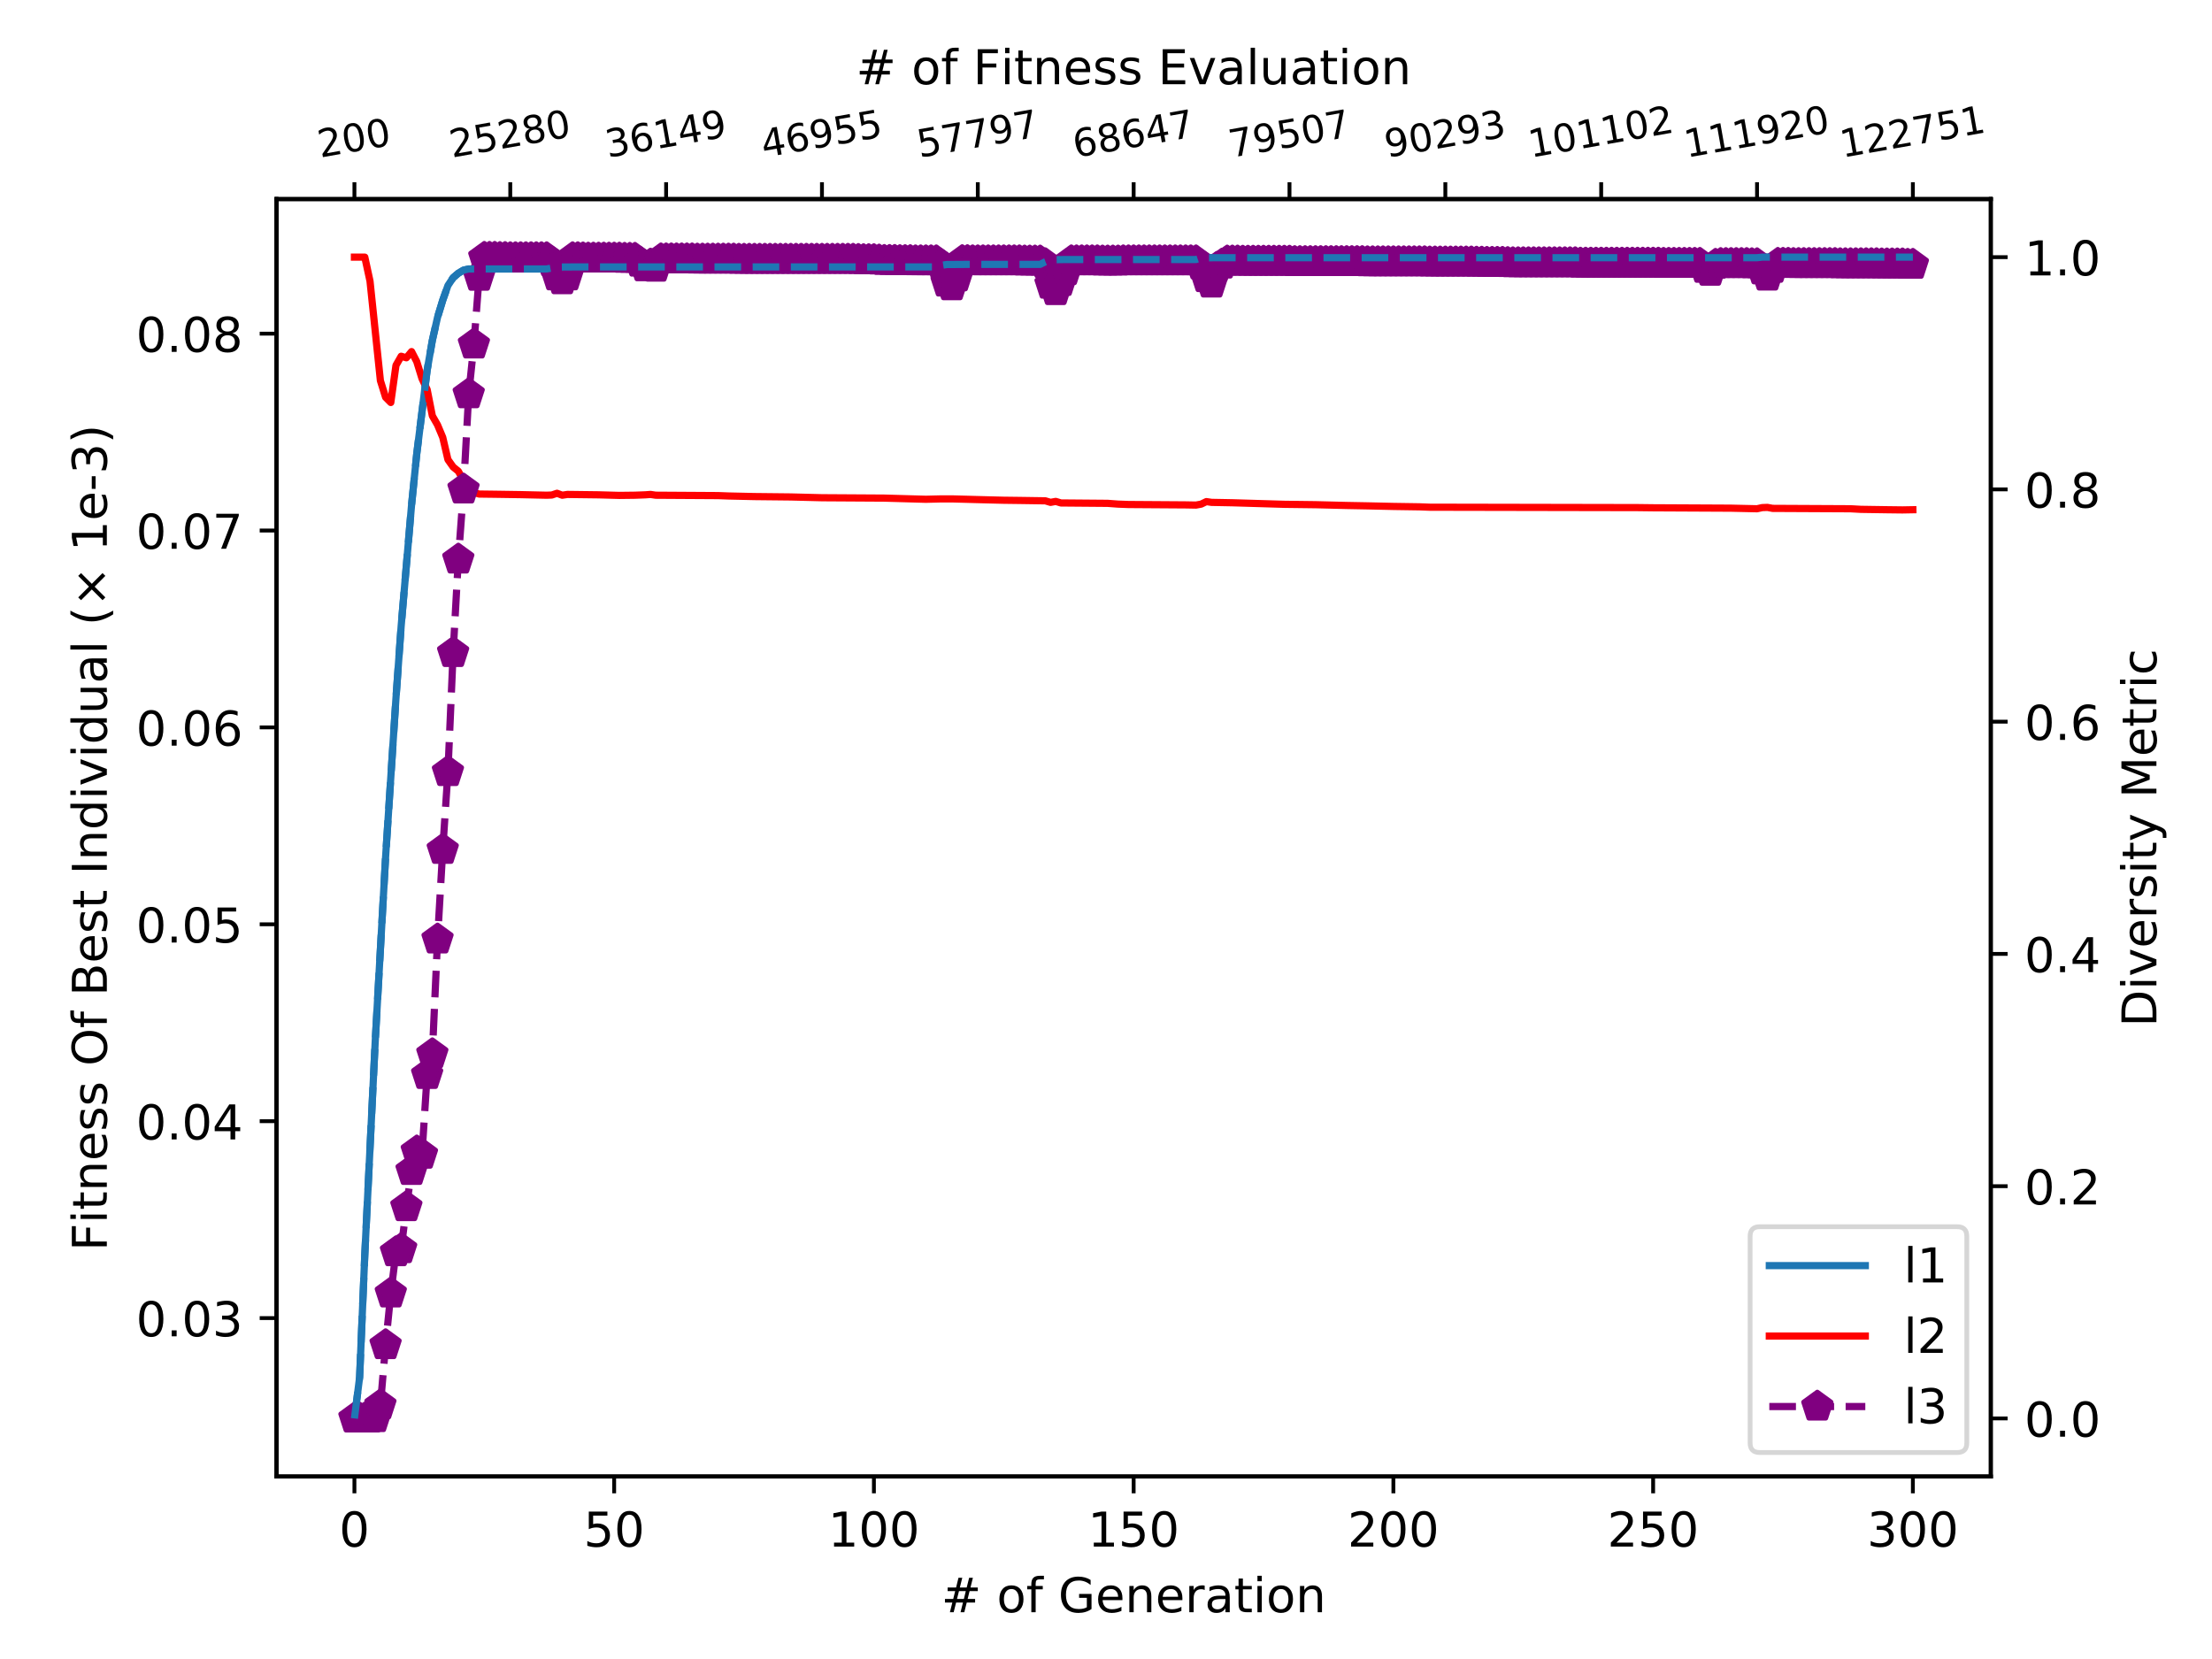 <?xml version="1.0" encoding="utf-8" standalone="no"?>
<!DOCTYPE svg PUBLIC "-//W3C//DTD SVG 1.1//EN"
  "http://www.w3.org/Graphics/SVG/1.1/DTD/svg11.dtd">
<!-- Created with matplotlib (https://matplotlib.org/) -->
<svg height="345.6pt" version="1.1" viewBox="0 0 460.8 345.6" width="460.8pt" xmlns="http://www.w3.org/2000/svg" xmlns:xlink="http://www.w3.org/1999/xlink">
 <defs>
  <style type="text/css">
*{stroke-linecap:butt;stroke-linejoin:round;}
  </style>
 </defs>
 <g id="figure_1">
  <g id="patch_1">
   <path d="M 0 345.6 
L 460.8 345.6 
L 460.8 0 
L 0 0 
z
" style="fill:#ffffff;"/>
  </g>
  <g id="axes_1">
   <g id="patch_2">
    <path d="M 57.6 307.584 
L 414.72 307.584 
L 414.72 41.472 
L 57.6 41.472 
z
" style="fill:#ffffff;"/>
   </g>
   <g id="matplotlib.axis_1">
    <g id="xtick_1">
     <g id="line2d_1">
      <defs>
       <path d="M 0 0 
L 0 3.5 
" id="m93385ae6a5" style="stroke:#000000;stroke-width:0.8;"/>
      </defs>
      <g>
       <use style="stroke:#000000;stroke-width:0.8;" x="73.833" xlink:href="#m93385ae6a5" y="307.584"/>
      </g>
     </g>
     <g id="text_1">
      <!-- 0 -->
      <defs>
       <path d="M 31.781 66.406 
Q 24.172 66.406 20.328 58.906 
Q 16.5 51.422 16.5 36.375 
Q 16.5 21.391 20.328 13.891 
Q 24.172 6.391 31.781 6.391 
Q 39.453 6.391 43.281 13.891 
Q 47.125 21.391 47.125 36.375 
Q 47.125 51.422 43.281 58.906 
Q 39.453 66.406 31.781 66.406 
z
M 31.781 74.219 
Q 44.047 74.219 50.516 64.516 
Q 56.984 54.828 56.984 36.375 
Q 56.984 17.969 50.516 8.266 
Q 44.047 -1.422 31.781 -1.422 
Q 19.531 -1.422 13.062 8.266 
Q 6.594 17.969 6.594 36.375 
Q 6.594 54.828 13.062 64.516 
Q 19.531 74.219 31.781 74.219 
z
" id="DejaVuSans-48"/>
      </defs>
      <g transform="translate(70.651 322.182)scale(0.1 -0.1)">
       <use xlink:href="#DejaVuSans-48"/>
      </g>
     </g>
    </g>
    <g id="xtick_2">
     <g id="line2d_2">
      <g>
       <use style="stroke:#000000;stroke-width:0.8;" x="127.942" xlink:href="#m93385ae6a5" y="307.584"/>
      </g>
     </g>
     <g id="text_2">
      <!-- 50 -->
      <defs>
       <path d="M 10.797 72.906 
L 49.516 72.906 
L 49.516 64.594 
L 19.828 64.594 
L 19.828 46.734 
Q 21.969 47.469 24.109 47.828 
Q 26.266 48.188 28.422 48.188 
Q 40.625 48.188 47.75 41.5 
Q 54.891 34.812 54.891 23.391 
Q 54.891 11.625 47.562 5.094 
Q 40.234 -1.422 26.906 -1.422 
Q 22.312 -1.422 17.547 -0.641 
Q 12.797 0.141 7.719 1.703 
L 7.719 11.625 
Q 12.109 9.234 16.797 8.062 
Q 21.484 6.891 26.703 6.891 
Q 35.156 6.891 40.078 11.328 
Q 45.016 15.766 45.016 23.391 
Q 45.016 31 40.078 35.438 
Q 35.156 39.891 26.703 39.891 
Q 22.75 39.891 18.812 39.016 
Q 14.891 38.141 10.797 36.281 
z
" id="DejaVuSans-53"/>
      </defs>
      <g transform="translate(121.579 322.182)scale(0.1 -0.1)">
       <use xlink:href="#DejaVuSans-53"/>
       <use x="63.623" xlink:href="#DejaVuSans-48"/>
      </g>
     </g>
    </g>
    <g id="xtick_3">
     <g id="line2d_3">
      <g>
       <use style="stroke:#000000;stroke-width:0.8;" x="182.051" xlink:href="#m93385ae6a5" y="307.584"/>
      </g>
     </g>
     <g id="text_3">
      <!-- 100 -->
      <defs>
       <path d="M 12.406 8.297 
L 28.516 8.297 
L 28.516 63.922 
L 10.984 60.406 
L 10.984 69.391 
L 28.422 72.906 
L 38.281 72.906 
L 38.281 8.297 
L 54.391 8.297 
L 54.391 0 
L 12.406 0 
z
" id="DejaVuSans-49"/>
      </defs>
      <g transform="translate(172.507 322.182)scale(0.1 -0.1)">
       <use xlink:href="#DejaVuSans-49"/>
       <use x="63.623" xlink:href="#DejaVuSans-48"/>
       <use x="127.246" xlink:href="#DejaVuSans-48"/>
      </g>
     </g>
    </g>
    <g id="xtick_4">
     <g id="line2d_4">
      <g>
       <use style="stroke:#000000;stroke-width:0.8;" x="236.16" xlink:href="#m93385ae6a5" y="307.584"/>
      </g>
     </g>
     <g id="text_4">
      <!-- 150 -->
      <g transform="translate(226.616 322.182)scale(0.1 -0.1)">
       <use xlink:href="#DejaVuSans-49"/>
       <use x="63.623" xlink:href="#DejaVuSans-53"/>
       <use x="127.246" xlink:href="#DejaVuSans-48"/>
      </g>
     </g>
    </g>
    <g id="xtick_5">
     <g id="line2d_5">
      <g>
       <use style="stroke:#000000;stroke-width:0.8;" x="290.269" xlink:href="#m93385ae6a5" y="307.584"/>
      </g>
     </g>
     <g id="text_5">
      <!-- 200 -->
      <defs>
       <path d="M 19.188 8.297 
L 53.609 8.297 
L 53.609 0 
L 7.328 0 
L 7.328 8.297 
Q 12.938 14.109 22.625 23.891 
Q 32.328 33.688 34.812 36.531 
Q 39.547 41.844 41.422 45.531 
Q 43.312 49.219 43.312 52.781 
Q 43.312 58.594 39.234 62.25 
Q 35.156 65.922 28.609 65.922 
Q 23.969 65.922 18.812 64.312 
Q 13.672 62.703 7.812 59.422 
L 7.812 69.391 
Q 13.766 71.781 18.938 73 
Q 24.125 74.219 28.422 74.219 
Q 39.75 74.219 46.484 68.547 
Q 53.219 62.891 53.219 53.422 
Q 53.219 48.922 51.531 44.891 
Q 49.859 40.875 45.406 35.406 
Q 44.188 33.984 37.641 27.219 
Q 31.109 20.453 19.188 8.297 
z
" id="DejaVuSans-50"/>
      </defs>
      <g transform="translate(280.725 322.182)scale(0.1 -0.1)">
       <use xlink:href="#DejaVuSans-50"/>
       <use x="63.623" xlink:href="#DejaVuSans-48"/>
       <use x="127.246" xlink:href="#DejaVuSans-48"/>
      </g>
     </g>
    </g>
    <g id="xtick_6">
     <g id="line2d_6">
      <g>
       <use style="stroke:#000000;stroke-width:0.8;" x="344.378" xlink:href="#m93385ae6a5" y="307.584"/>
      </g>
     </g>
     <g id="text_6">
      <!-- 250 -->
      <g transform="translate(334.834 322.182)scale(0.1 -0.1)">
       <use xlink:href="#DejaVuSans-50"/>
       <use x="63.623" xlink:href="#DejaVuSans-53"/>
       <use x="127.246" xlink:href="#DejaVuSans-48"/>
      </g>
     </g>
    </g>
    <g id="xtick_7">
     <g id="line2d_7">
      <g>
       <use style="stroke:#000000;stroke-width:0.8;" x="398.487" xlink:href="#m93385ae6a5" y="307.584"/>
      </g>
     </g>
     <g id="text_7">
      <!-- 300 -->
      <defs>
       <path d="M 40.578 39.312 
Q 47.656 37.797 51.625 33 
Q 55.609 28.219 55.609 21.188 
Q 55.609 10.406 48.188 4.484 
Q 40.766 -1.422 27.094 -1.422 
Q 22.516 -1.422 17.656 -0.516 
Q 12.797 0.391 7.625 2.203 
L 7.625 11.719 
Q 11.719 9.328 16.594 8.109 
Q 21.484 6.891 26.812 6.891 
Q 36.078 6.891 40.938 10.547 
Q 45.797 14.203 45.797 21.188 
Q 45.797 27.641 41.281 31.266 
Q 36.766 34.906 28.719 34.906 
L 20.219 34.906 
L 20.219 43.016 
L 29.109 43.016 
Q 36.375 43.016 40.234 45.922 
Q 44.094 48.828 44.094 54.297 
Q 44.094 59.906 40.109 62.906 
Q 36.141 65.922 28.719 65.922 
Q 24.656 65.922 20.016 65.031 
Q 15.375 64.156 9.812 62.312 
L 9.812 71.094 
Q 15.438 72.656 20.344 73.438 
Q 25.25 74.219 29.594 74.219 
Q 40.828 74.219 47.359 69.109 
Q 53.906 64.016 53.906 55.328 
Q 53.906 49.266 50.438 45.094 
Q 46.969 40.922 40.578 39.312 
z
" id="DejaVuSans-51"/>
      </defs>
      <g transform="translate(388.944 322.182)scale(0.1 -0.1)">
       <use xlink:href="#DejaVuSans-51"/>
       <use x="63.623" xlink:href="#DejaVuSans-48"/>
       <use x="127.246" xlink:href="#DejaVuSans-48"/>
      </g>
     </g>
    </g>
    <g id="text_8">
     <!-- # of Generation -->
     <defs>
      <path d="M 51.125 44 
L 36.922 44 
L 32.812 27.688 
L 47.125 27.688 
z
M 43.797 71.781 
L 38.719 51.516 
L 52.984 51.516 
L 58.109 71.781 
L 65.922 71.781 
L 60.891 51.516 
L 76.125 51.516 
L 76.125 44 
L 58.984 44 
L 54.984 27.688 
L 70.516 27.688 
L 70.516 20.219 
L 53.078 20.219 
L 48 0 
L 40.188 0 
L 45.219 20.219 
L 30.906 20.219 
L 25.875 0 
L 18.016 0 
L 23.094 20.219 
L 7.719 20.219 
L 7.719 27.688 
L 24.906 27.688 
L 29 44 
L 13.281 44 
L 13.281 51.516 
L 30.906 51.516 
L 35.891 71.781 
z
" id="DejaVuSans-35"/>
      <path id="DejaVuSans-32"/>
      <path d="M 30.609 48.391 
Q 23.391 48.391 19.188 42.75 
Q 14.984 37.109 14.984 27.297 
Q 14.984 17.484 19.156 11.844 
Q 23.344 6.203 30.609 6.203 
Q 37.797 6.203 41.984 11.859 
Q 46.188 17.531 46.188 27.297 
Q 46.188 37.016 41.984 42.703 
Q 37.797 48.391 30.609 48.391 
z
M 30.609 56 
Q 42.328 56 49.016 48.375 
Q 55.719 40.766 55.719 27.297 
Q 55.719 13.875 49.016 6.219 
Q 42.328 -1.422 30.609 -1.422 
Q 18.844 -1.422 12.172 6.219 
Q 5.516 13.875 5.516 27.297 
Q 5.516 40.766 12.172 48.375 
Q 18.844 56 30.609 56 
z
" id="DejaVuSans-111"/>
      <path d="M 37.109 75.984 
L 37.109 68.5 
L 28.516 68.5 
Q 23.688 68.5 21.797 66.547 
Q 19.922 64.594 19.922 59.516 
L 19.922 54.688 
L 34.719 54.688 
L 34.719 47.703 
L 19.922 47.703 
L 19.922 0 
L 10.891 0 
L 10.891 47.703 
L 2.297 47.703 
L 2.297 54.688 
L 10.891 54.688 
L 10.891 58.5 
Q 10.891 67.625 15.141 71.797 
Q 19.391 75.984 28.609 75.984 
z
" id="DejaVuSans-102"/>
      <path d="M 59.516 10.406 
L 59.516 29.984 
L 43.406 29.984 
L 43.406 38.094 
L 69.281 38.094 
L 69.281 6.781 
Q 63.578 2.734 56.688 0.656 
Q 49.812 -1.422 42 -1.422 
Q 24.906 -1.422 15.25 8.562 
Q 5.609 18.562 5.609 36.375 
Q 5.609 54.25 15.25 64.234 
Q 24.906 74.219 42 74.219 
Q 49.125 74.219 55.547 72.453 
Q 61.969 70.703 67.391 67.281 
L 67.391 56.781 
Q 61.922 61.422 55.766 63.766 
Q 49.609 66.109 42.828 66.109 
Q 29.438 66.109 22.719 58.641 
Q 16.016 51.172 16.016 36.375 
Q 16.016 21.625 22.719 14.156 
Q 29.438 6.688 42.828 6.688 
Q 48.047 6.688 52.141 7.594 
Q 56.25 8.5 59.516 10.406 
z
" id="DejaVuSans-71"/>
      <path d="M 56.203 29.594 
L 56.203 25.203 
L 14.891 25.203 
Q 15.484 15.922 20.484 11.062 
Q 25.484 6.203 34.422 6.203 
Q 39.594 6.203 44.453 7.469 
Q 49.312 8.734 54.109 11.281 
L 54.109 2.781 
Q 49.266 0.734 44.188 -0.344 
Q 39.109 -1.422 33.891 -1.422 
Q 20.797 -1.422 13.156 6.188 
Q 5.516 13.812 5.516 26.812 
Q 5.516 40.234 12.766 48.109 
Q 20.016 56 32.328 56 
Q 43.359 56 49.781 48.891 
Q 56.203 41.797 56.203 29.594 
z
M 47.219 32.234 
Q 47.125 39.594 43.094 43.984 
Q 39.062 48.391 32.422 48.391 
Q 24.906 48.391 20.391 44.141 
Q 15.875 39.891 15.188 32.172 
z
" id="DejaVuSans-101"/>
      <path d="M 54.891 33.016 
L 54.891 0 
L 45.906 0 
L 45.906 32.719 
Q 45.906 40.484 42.875 44.328 
Q 39.844 48.188 33.797 48.188 
Q 26.516 48.188 22.312 43.547 
Q 18.109 38.922 18.109 30.906 
L 18.109 0 
L 9.078 0 
L 9.078 54.688 
L 18.109 54.688 
L 18.109 46.188 
Q 21.344 51.125 25.703 53.562 
Q 30.078 56 35.797 56 
Q 45.219 56 50.047 50.172 
Q 54.891 44.344 54.891 33.016 
z
" id="DejaVuSans-110"/>
      <path d="M 41.109 46.297 
Q 39.594 47.172 37.812 47.578 
Q 36.031 48 33.891 48 
Q 26.266 48 22.188 43.047 
Q 18.109 38.094 18.109 28.812 
L 18.109 0 
L 9.078 0 
L 9.078 54.688 
L 18.109 54.688 
L 18.109 46.188 
Q 20.953 51.172 25.484 53.578 
Q 30.031 56 36.531 56 
Q 37.453 56 38.578 55.875 
Q 39.703 55.766 41.062 55.516 
z
" id="DejaVuSans-114"/>
      <path d="M 34.281 27.484 
Q 23.391 27.484 19.188 25 
Q 14.984 22.516 14.984 16.5 
Q 14.984 11.719 18.141 8.906 
Q 21.297 6.109 26.703 6.109 
Q 34.188 6.109 38.703 11.406 
Q 43.219 16.703 43.219 25.484 
L 43.219 27.484 
z
M 52.203 31.203 
L 52.203 0 
L 43.219 0 
L 43.219 8.297 
Q 40.141 3.328 35.547 0.953 
Q 30.953 -1.422 24.312 -1.422 
Q 15.922 -1.422 10.953 3.297 
Q 6 8.016 6 15.922 
Q 6 25.141 12.172 29.828 
Q 18.359 34.516 30.609 34.516 
L 43.219 34.516 
L 43.219 35.406 
Q 43.219 41.609 39.141 45 
Q 35.062 48.391 27.688 48.391 
Q 23 48.391 18.547 47.266 
Q 14.109 46.141 10.016 43.891 
L 10.016 52.203 
Q 14.938 54.109 19.578 55.047 
Q 24.219 56 28.609 56 
Q 40.484 56 46.344 49.844 
Q 52.203 43.703 52.203 31.203 
z
" id="DejaVuSans-97"/>
      <path d="M 18.312 70.219 
L 18.312 54.688 
L 36.812 54.688 
L 36.812 47.703 
L 18.312 47.703 
L 18.312 18.016 
Q 18.312 11.328 20.141 9.422 
Q 21.969 7.516 27.594 7.516 
L 36.812 7.516 
L 36.812 0 
L 27.594 0 
Q 17.188 0 13.234 3.875 
Q 9.281 7.766 9.281 18.016 
L 9.281 47.703 
L 2.688 47.703 
L 2.688 54.688 
L 9.281 54.688 
L 9.281 70.219 
z
" id="DejaVuSans-116"/>
      <path d="M 9.422 54.688 
L 18.406 54.688 
L 18.406 0 
L 9.422 0 
z
M 9.422 75.984 
L 18.406 75.984 
L 18.406 64.594 
L 9.422 64.594 
z
" id="DejaVuSans-105"/>
     </defs>
     <g transform="translate(196.08 335.861)scale(0.1 -0.1)">
      <use xlink:href="#DejaVuSans-35"/>
      <use x="83.789" xlink:href="#DejaVuSans-32"/>
      <use x="115.576" xlink:href="#DejaVuSans-111"/>
      <use x="176.758" xlink:href="#DejaVuSans-102"/>
      <use x="211.963" xlink:href="#DejaVuSans-32"/>
      <use x="243.75" xlink:href="#DejaVuSans-71"/>
      <use x="321.24" xlink:href="#DejaVuSans-101"/>
      <use x="382.764" xlink:href="#DejaVuSans-110"/>
      <use x="446.143" xlink:href="#DejaVuSans-101"/>
      <use x="507.666" xlink:href="#DejaVuSans-114"/>
      <use x="548.779" xlink:href="#DejaVuSans-97"/>
      <use x="610.059" xlink:href="#DejaVuSans-116"/>
      <use x="649.268" xlink:href="#DejaVuSans-105"/>
      <use x="677.051" xlink:href="#DejaVuSans-111"/>
      <use x="738.232" xlink:href="#DejaVuSans-110"/>
     </g>
    </g>
   </g>
   <g id="matplotlib.axis_2">
    <g id="ytick_1">
     <g id="line2d_8">
      <defs>
       <path d="M 0 0 
L -3.5 0 
" id="ma6ca90d543" style="stroke:#000000;stroke-width:0.8;"/>
      </defs>
      <g>
       <use style="stroke:#000000;stroke-width:0.8;" x="57.6" xlink:href="#ma6ca90d543" y="274.578"/>
      </g>
     </g>
     <g id="text_9">
      <!-- 0.03 -->
      <defs>
       <path d="M 10.688 12.406 
L 21 12.406 
L 21 0 
L 10.688 0 
z
" id="DejaVuSans-46"/>
      </defs>
      <g transform="translate(28.334 278.377)scale(0.1 -0.1)">
       <use xlink:href="#DejaVuSans-48"/>
       <use x="63.623" xlink:href="#DejaVuSans-46"/>
       <use x="95.41" xlink:href="#DejaVuSans-48"/>
       <use x="159.033" xlink:href="#DejaVuSans-51"/>
      </g>
     </g>
    </g>
    <g id="ytick_2">
     <g id="line2d_9">
      <g>
       <use style="stroke:#000000;stroke-width:0.8;" x="57.6" xlink:href="#ma6ca90d543" y="233.563"/>
      </g>
     </g>
     <g id="text_10">
      <!-- 0.04 -->
      <defs>
       <path d="M 37.797 64.312 
L 12.891 25.391 
L 37.797 25.391 
z
M 35.203 72.906 
L 47.609 72.906 
L 47.609 25.391 
L 58.016 25.391 
L 58.016 17.188 
L 47.609 17.188 
L 47.609 0 
L 37.797 0 
L 37.797 17.188 
L 4.891 17.188 
L 4.891 26.703 
z
" id="DejaVuSans-52"/>
      </defs>
      <g transform="translate(28.334 237.362)scale(0.1 -0.1)">
       <use xlink:href="#DejaVuSans-48"/>
       <use x="63.623" xlink:href="#DejaVuSans-46"/>
       <use x="95.41" xlink:href="#DejaVuSans-48"/>
       <use x="159.033" xlink:href="#DejaVuSans-52"/>
      </g>
     </g>
    </g>
    <g id="ytick_3">
     <g id="line2d_10">
      <g>
       <use style="stroke:#000000;stroke-width:0.8;" x="57.6" xlink:href="#ma6ca90d543" y="192.548"/>
      </g>
     </g>
     <g id="text_11">
      <!-- 0.05 -->
      <g transform="translate(28.334 196.347)scale(0.1 -0.1)">
       <use xlink:href="#DejaVuSans-48"/>
       <use x="63.623" xlink:href="#DejaVuSans-46"/>
       <use x="95.41" xlink:href="#DejaVuSans-48"/>
       <use x="159.033" xlink:href="#DejaVuSans-53"/>
      </g>
     </g>
    </g>
    <g id="ytick_4">
     <g id="line2d_11">
      <g>
       <use style="stroke:#000000;stroke-width:0.8;" x="57.6" xlink:href="#ma6ca90d543" y="151.533"/>
      </g>
     </g>
     <g id="text_12">
      <!-- 0.06 -->
      <defs>
       <path d="M 33.016 40.375 
Q 26.375 40.375 22.484 35.828 
Q 18.609 31.297 18.609 23.391 
Q 18.609 15.531 22.484 10.953 
Q 26.375 6.391 33.016 6.391 
Q 39.656 6.391 43.531 10.953 
Q 47.406 15.531 47.406 23.391 
Q 47.406 31.297 43.531 35.828 
Q 39.656 40.375 33.016 40.375 
z
M 52.594 71.297 
L 52.594 62.312 
Q 48.875 64.062 45.094 64.984 
Q 41.312 65.922 37.594 65.922 
Q 27.828 65.922 22.672 59.328 
Q 17.531 52.734 16.797 39.406 
Q 19.672 43.656 24.016 45.922 
Q 28.375 48.188 33.594 48.188 
Q 44.578 48.188 50.953 41.516 
Q 57.328 34.859 57.328 23.391 
Q 57.328 12.156 50.688 5.359 
Q 44.047 -1.422 33.016 -1.422 
Q 20.359 -1.422 13.672 8.266 
Q 6.984 17.969 6.984 36.375 
Q 6.984 53.656 15.188 63.938 
Q 23.391 74.219 37.203 74.219 
Q 40.922 74.219 44.703 73.484 
Q 48.484 72.75 52.594 71.297 
z
" id="DejaVuSans-54"/>
      </defs>
      <g transform="translate(28.334 155.332)scale(0.1 -0.1)">
       <use xlink:href="#DejaVuSans-48"/>
       <use x="63.623" xlink:href="#DejaVuSans-46"/>
       <use x="95.41" xlink:href="#DejaVuSans-48"/>
       <use x="159.033" xlink:href="#DejaVuSans-54"/>
      </g>
     </g>
    </g>
    <g id="ytick_5">
     <g id="line2d_12">
      <g>
       <use style="stroke:#000000;stroke-width:0.8;" x="57.6" xlink:href="#ma6ca90d543" y="110.518"/>
      </g>
     </g>
     <g id="text_13">
      <!-- 0.07 -->
      <defs>
       <path d="M 8.203 72.906 
L 55.078 72.906 
L 55.078 68.703 
L 28.609 0 
L 18.312 0 
L 43.219 64.594 
L 8.203 64.594 
z
" id="DejaVuSans-55"/>
      </defs>
      <g transform="translate(28.334 114.317)scale(0.1 -0.1)">
       <use xlink:href="#DejaVuSans-48"/>
       <use x="63.623" xlink:href="#DejaVuSans-46"/>
       <use x="95.41" xlink:href="#DejaVuSans-48"/>
       <use x="159.033" xlink:href="#DejaVuSans-55"/>
      </g>
     </g>
    </g>
    <g id="ytick_6">
     <g id="line2d_13">
      <g>
       <use style="stroke:#000000;stroke-width:0.8;" x="57.6" xlink:href="#ma6ca90d543" y="69.503"/>
      </g>
     </g>
     <g id="text_14">
      <!-- 0.08 -->
      <defs>
       <path d="M 31.781 34.625 
Q 24.75 34.625 20.719 30.859 
Q 16.703 27.094 16.703 20.516 
Q 16.703 13.922 20.719 10.156 
Q 24.75 6.391 31.781 6.391 
Q 38.812 6.391 42.859 10.172 
Q 46.922 13.969 46.922 20.516 
Q 46.922 27.094 42.891 30.859 
Q 38.875 34.625 31.781 34.625 
z
M 21.922 38.812 
Q 15.578 40.375 12.031 44.719 
Q 8.5 49.078 8.5 55.328 
Q 8.5 64.062 14.719 69.141 
Q 20.953 74.219 31.781 74.219 
Q 42.672 74.219 48.875 69.141 
Q 55.078 64.062 55.078 55.328 
Q 55.078 49.078 51.531 44.719 
Q 48 40.375 41.703 38.812 
Q 48.828 37.156 52.797 32.312 
Q 56.781 27.484 56.781 20.516 
Q 56.781 9.906 50.312 4.234 
Q 43.844 -1.422 31.781 -1.422 
Q 19.734 -1.422 13.25 4.234 
Q 6.781 9.906 6.781 20.516 
Q 6.781 27.484 10.781 32.312 
Q 14.797 37.156 21.922 38.812 
z
M 18.312 54.391 
Q 18.312 48.734 21.844 45.562 
Q 25.391 42.391 31.781 42.391 
Q 38.141 42.391 41.719 45.562 
Q 45.312 48.734 45.312 54.391 
Q 45.312 60.062 41.719 63.234 
Q 38.141 66.406 31.781 66.406 
Q 25.391 66.406 21.844 63.234 
Q 18.312 60.062 18.312 54.391 
z
" id="DejaVuSans-56"/>
      </defs>
      <g transform="translate(28.334 73.302)scale(0.1 -0.1)">
       <use xlink:href="#DejaVuSans-48"/>
       <use x="63.623" xlink:href="#DejaVuSans-46"/>
       <use x="95.41" xlink:href="#DejaVuSans-48"/>
       <use x="159.033" xlink:href="#DejaVuSans-56"/>
      </g>
     </g>
    </g>
    <g id="text_15">
     <!-- Fitness Of Best Individual (× 1e-3) -->
     <defs>
      <path d="M 9.812 72.906 
L 51.703 72.906 
L 51.703 64.594 
L 19.672 64.594 
L 19.672 43.109 
L 48.578 43.109 
L 48.578 34.812 
L 19.672 34.812 
L 19.672 0 
L 9.812 0 
z
" id="DejaVuSans-70"/>
      <path d="M 44.281 53.078 
L 44.281 44.578 
Q 40.484 46.531 36.375 47.5 
Q 32.281 48.484 27.875 48.484 
Q 21.188 48.484 17.844 46.438 
Q 14.5 44.391 14.5 40.281 
Q 14.5 37.156 16.891 35.375 
Q 19.281 33.594 26.516 31.984 
L 29.594 31.297 
Q 39.156 29.25 43.188 25.516 
Q 47.219 21.781 47.219 15.094 
Q 47.219 7.469 41.188 3.016 
Q 35.156 -1.422 24.609 -1.422 
Q 20.219 -1.422 15.453 -0.562 
Q 10.688 0.297 5.422 2 
L 5.422 11.281 
Q 10.406 8.688 15.234 7.391 
Q 20.062 6.109 24.812 6.109 
Q 31.156 6.109 34.562 8.281 
Q 37.984 10.453 37.984 14.406 
Q 37.984 18.062 35.516 20.016 
Q 33.062 21.969 24.703 23.781 
L 21.578 24.516 
Q 13.234 26.266 9.516 29.906 
Q 5.812 33.547 5.812 39.891 
Q 5.812 47.609 11.281 51.797 
Q 16.75 56 26.812 56 
Q 31.781 56 36.172 55.266 
Q 40.578 54.547 44.281 53.078 
z
" id="DejaVuSans-115"/>
      <path d="M 39.406 66.219 
Q 28.656 66.219 22.328 58.203 
Q 16.016 50.203 16.016 36.375 
Q 16.016 22.609 22.328 14.594 
Q 28.656 6.594 39.406 6.594 
Q 50.141 6.594 56.422 14.594 
Q 62.703 22.609 62.703 36.375 
Q 62.703 50.203 56.422 58.203 
Q 50.141 66.219 39.406 66.219 
z
M 39.406 74.219 
Q 54.734 74.219 63.906 63.938 
Q 73.094 53.656 73.094 36.375 
Q 73.094 19.141 63.906 8.859 
Q 54.734 -1.422 39.406 -1.422 
Q 24.031 -1.422 14.812 8.828 
Q 5.609 19.094 5.609 36.375 
Q 5.609 53.656 14.812 63.938 
Q 24.031 74.219 39.406 74.219 
z
" id="DejaVuSans-79"/>
      <path d="M 19.672 34.812 
L 19.672 8.109 
L 35.5 8.109 
Q 43.453 8.109 47.281 11.406 
Q 51.125 14.703 51.125 21.484 
Q 51.125 28.328 47.281 31.562 
Q 43.453 34.812 35.5 34.812 
z
M 19.672 64.797 
L 19.672 42.828 
L 34.281 42.828 
Q 41.5 42.828 45.031 45.531 
Q 48.578 48.25 48.578 53.812 
Q 48.578 59.328 45.031 62.062 
Q 41.5 64.797 34.281 64.797 
z
M 9.812 72.906 
L 35.016 72.906 
Q 46.297 72.906 52.391 68.219 
Q 58.5 63.531 58.5 54.891 
Q 58.5 48.188 55.375 44.234 
Q 52.25 40.281 46.188 39.312 
Q 53.469 37.75 57.5 32.781 
Q 61.531 27.828 61.531 20.406 
Q 61.531 10.641 54.891 5.312 
Q 48.25 0 35.984 0 
L 9.812 0 
z
" id="DejaVuSans-66"/>
      <path d="M 9.812 72.906 
L 19.672 72.906 
L 19.672 0 
L 9.812 0 
z
" id="DejaVuSans-73"/>
      <path d="M 45.406 46.391 
L 45.406 75.984 
L 54.391 75.984 
L 54.391 0 
L 45.406 0 
L 45.406 8.203 
Q 42.578 3.328 38.25 0.953 
Q 33.938 -1.422 27.875 -1.422 
Q 17.969 -1.422 11.734 6.484 
Q 5.516 14.406 5.516 27.297 
Q 5.516 40.188 11.734 48.094 
Q 17.969 56 27.875 56 
Q 33.938 56 38.25 53.625 
Q 42.578 51.266 45.406 46.391 
z
M 14.797 27.297 
Q 14.797 17.391 18.875 11.75 
Q 22.953 6.109 30.078 6.109 
Q 37.203 6.109 41.297 11.75 
Q 45.406 17.391 45.406 27.297 
Q 45.406 37.203 41.297 42.844 
Q 37.203 48.484 30.078 48.484 
Q 22.953 48.484 18.875 42.844 
Q 14.797 37.203 14.797 27.297 
z
" id="DejaVuSans-100"/>
      <path d="M 2.984 54.688 
L 12.5 54.688 
L 29.594 8.797 
L 46.688 54.688 
L 56.203 54.688 
L 35.688 0 
L 23.484 0 
z
" id="DejaVuSans-118"/>
      <path d="M 8.5 21.578 
L 8.5 54.688 
L 17.484 54.688 
L 17.484 21.922 
Q 17.484 14.156 20.5 10.266 
Q 23.531 6.391 29.594 6.391 
Q 36.859 6.391 41.078 11.031 
Q 45.312 15.672 45.312 23.688 
L 45.312 54.688 
L 54.297 54.688 
L 54.297 0 
L 45.312 0 
L 45.312 8.406 
Q 42.047 3.422 37.719 1 
Q 33.406 -1.422 27.688 -1.422 
Q 18.266 -1.422 13.375 4.438 
Q 8.5 10.297 8.5 21.578 
z
M 31.109 56 
z
" id="DejaVuSans-117"/>
      <path d="M 9.422 75.984 
L 18.406 75.984 
L 18.406 0 
L 9.422 0 
z
" id="DejaVuSans-108"/>
      <path d="M 31 75.875 
Q 24.469 64.656 21.281 53.656 
Q 18.109 42.672 18.109 31.391 
Q 18.109 20.125 21.312 9.062 
Q 24.516 -2 31 -13.188 
L 23.188 -13.188 
Q 15.875 -1.703 12.234 9.375 
Q 8.594 20.453 8.594 31.391 
Q 8.594 42.281 12.203 53.312 
Q 15.828 64.359 23.188 75.875 
z
" id="DejaVuSans-40"/>
      <path d="M 70.125 53.719 
L 47.797 31.297 
L 70.125 8.984 
L 64.312 3.078 
L 41.891 25.484 
L 19.484 3.078 
L 13.719 8.984 
L 35.984 31.297 
L 13.719 53.719 
L 19.484 59.625 
L 41.891 37.203 
L 64.312 59.625 
z
" id="DejaVuSans-215"/>
      <path d="M 4.891 31.391 
L 31.203 31.391 
L 31.203 23.391 
L 4.891 23.391 
z
" id="DejaVuSans-45"/>
      <path d="M 8.016 75.875 
L 15.828 75.875 
Q 23.141 64.359 26.781 53.312 
Q 30.422 42.281 30.422 31.391 
Q 30.422 20.453 26.781 9.375 
Q 23.141 -1.703 15.828 -13.188 
L 8.016 -13.188 
Q 14.5 -2 17.703 9.062 
Q 20.906 20.125 20.906 31.391 
Q 20.906 42.672 17.703 53.656 
Q 14.5 64.656 8.016 75.875 
z
" id="DejaVuSans-41"/>
     </defs>
     <g transform="translate(22.255 260.601)rotate(-90)scale(0.1 -0.1)">
      <use xlink:href="#DejaVuSans-70"/>
      <use x="57.41" xlink:href="#DejaVuSans-105"/>
      <use x="85.193" xlink:href="#DejaVuSans-116"/>
      <use x="124.402" xlink:href="#DejaVuSans-110"/>
      <use x="187.781" xlink:href="#DejaVuSans-101"/>
      <use x="249.305" xlink:href="#DejaVuSans-115"/>
      <use x="301.404" xlink:href="#DejaVuSans-115"/>
      <use x="353.504" xlink:href="#DejaVuSans-32"/>
      <use x="385.291" xlink:href="#DejaVuSans-79"/>
      <use x="464.002" xlink:href="#DejaVuSans-102"/>
      <use x="499.207" xlink:href="#DejaVuSans-32"/>
      <use x="530.994" xlink:href="#DejaVuSans-66"/>
      <use x="599.598" xlink:href="#DejaVuSans-101"/>
      <use x="661.121" xlink:href="#DejaVuSans-115"/>
      <use x="713.221" xlink:href="#DejaVuSans-116"/>
      <use x="752.43" xlink:href="#DejaVuSans-32"/>
      <use x="784.217" xlink:href="#DejaVuSans-73"/>
      <use x="813.709" xlink:href="#DejaVuSans-110"/>
      <use x="877.088" xlink:href="#DejaVuSans-100"/>
      <use x="940.564" xlink:href="#DejaVuSans-105"/>
      <use x="968.348" xlink:href="#DejaVuSans-118"/>
      <use x="1027.527" xlink:href="#DejaVuSans-105"/>
      <use x="1055.311" xlink:href="#DejaVuSans-100"/>
      <use x="1118.787" xlink:href="#DejaVuSans-117"/>
      <use x="1182.166" xlink:href="#DejaVuSans-97"/>
      <use x="1243.445" xlink:href="#DejaVuSans-108"/>
      <use x="1271.229" xlink:href="#DejaVuSans-32"/>
      <use x="1303.016" xlink:href="#DejaVuSans-40"/>
      <use x="1342.029" xlink:href="#DejaVuSans-215"/>
      <use x="1425.818" xlink:href="#DejaVuSans-32"/>
      <use x="1457.605" xlink:href="#DejaVuSans-49"/>
      <use x="1521.229" xlink:href="#DejaVuSans-101"/>
      <use x="1582.752" xlink:href="#DejaVuSans-45"/>
      <use x="1618.836" xlink:href="#DejaVuSans-51"/>
      <use x="1682.459" xlink:href="#DejaVuSans-41"/>
     </g>
    </g>
   </g>
   <g id="line2d_14">
    <path clip-path="url(#pc7b7bee50c)" d="M 73.833 295.488 
L 74.915 286.897 
L 75.997 261.323 
L 78.161 217.028 
L 80.326 178.561 
L 82.49 145.424 
L 83.572 130.403 
L 85.737 105.193 
L 86.819 94.529 
L 88.983 77.119 
L 90.065 70.903 
L 91.148 66.102 
L 92.23 62.544 
L 93.312 59.485 
L 94.394 57.849 
L 95.476 56.921 
L 96.559 56.277 
L 97.641 56.028 
L 113.873 56.028 
L 116.038 55.63 
L 120.367 55.6 
L 195.037 55.6 
L 196.119 55.278 
L 197.201 55.106 
L 201.53 55.076 
L 216.681 55.076 
L 217.763 54.527 
L 218.845 54.107 
L 222.092 54.064 
L 249.146 54.064 
L 250.228 53.692 
L 366.022 53.682 
L 367.104 53.568 
L 398.487 53.568 
L 398.487 53.568 
" style="fill:none;stroke:#1f77b4;stroke-linecap:square;stroke-width:1.5;"/>
   </g>
   <g id="patch_3">
    <path d="M 57.6 307.584 
L 57.6 41.472 
" style="fill:none;stroke:#000000;stroke-linecap:square;stroke-linejoin:miter;stroke-width:0.8;"/>
   </g>
   <g id="patch_4">
    <path d="M 414.72 307.584 
L 414.72 41.472 
" style="fill:none;stroke:#000000;stroke-linecap:square;stroke-linejoin:miter;stroke-width:0.8;"/>
   </g>
   <g id="patch_5">
    <path d="M 57.6 307.584 
L 414.72 307.584 
" style="fill:none;stroke:#000000;stroke-linecap:square;stroke-linejoin:miter;stroke-width:0.8;"/>
   </g>
   <g id="patch_6">
    <path d="M 57.6 41.472 
L 414.72 41.472 
" style="fill:none;stroke:#000000;stroke-linecap:square;stroke-linejoin:miter;stroke-width:0.8;"/>
   </g>
  </g>
  <g id="axes_2">
   <g id="matplotlib.axis_3">
    <g id="ytick_7">
     <g id="line2d_15">
      <defs>
       <path d="M 0 0 
L 3.5 0 
" id="m23e2bfb767" style="stroke:#000000;stroke-width:0.8;"/>
      </defs>
      <g>
       <use style="stroke:#000000;stroke-width:0.8;" x="414.72" xlink:href="#m23e2bfb767" y="295.488"/>
      </g>
     </g>
     <g id="text_16">
      <!-- 0.0 -->
      <g transform="translate(421.72 299.287)scale(0.1 -0.1)">
       <use xlink:href="#DejaVuSans-48"/>
       <use x="63.623" xlink:href="#DejaVuSans-46"/>
       <use x="95.41" xlink:href="#DejaVuSans-48"/>
      </g>
     </g>
    </g>
    <g id="ytick_8">
     <g id="line2d_16">
      <g>
       <use style="stroke:#000000;stroke-width:0.8;" x="414.72" xlink:href="#m23e2bfb767" y="247.104"/>
      </g>
     </g>
     <g id="text_17">
      <!-- 0.2 -->
      <g transform="translate(421.72 250.903)scale(0.1 -0.1)">
       <use xlink:href="#DejaVuSans-48"/>
       <use x="63.623" xlink:href="#DejaVuSans-46"/>
       <use x="95.41" xlink:href="#DejaVuSans-50"/>
      </g>
     </g>
    </g>
    <g id="ytick_9">
     <g id="line2d_17">
      <g>
       <use style="stroke:#000000;stroke-width:0.8;" x="414.72" xlink:href="#m23e2bfb767" y="198.72"/>
      </g>
     </g>
     <g id="text_18">
      <!-- 0.4 -->
      <g transform="translate(421.72 202.519)scale(0.1 -0.1)">
       <use xlink:href="#DejaVuSans-48"/>
       <use x="63.623" xlink:href="#DejaVuSans-46"/>
       <use x="95.41" xlink:href="#DejaVuSans-52"/>
      </g>
     </g>
    </g>
    <g id="ytick_10">
     <g id="line2d_18">
      <g>
       <use style="stroke:#000000;stroke-width:0.8;" x="414.72" xlink:href="#m23e2bfb767" y="150.336"/>
      </g>
     </g>
     <g id="text_19">
      <!-- 0.6 -->
      <g transform="translate(421.72 154.135)scale(0.1 -0.1)">
       <use xlink:href="#DejaVuSans-48"/>
       <use x="63.623" xlink:href="#DejaVuSans-46"/>
       <use x="95.41" xlink:href="#DejaVuSans-54"/>
      </g>
     </g>
    </g>
    <g id="ytick_11">
     <g id="line2d_19">
      <g>
       <use style="stroke:#000000;stroke-width:0.8;" x="414.72" xlink:href="#m23e2bfb767" y="101.952"/>
      </g>
     </g>
     <g id="text_20">
      <!-- 0.8 -->
      <g transform="translate(421.72 105.751)scale(0.1 -0.1)">
       <use xlink:href="#DejaVuSans-48"/>
       <use x="63.623" xlink:href="#DejaVuSans-46"/>
       <use x="95.41" xlink:href="#DejaVuSans-56"/>
      </g>
     </g>
    </g>
    <g id="ytick_12">
     <g id="line2d_20">
      <g>
       <use style="stroke:#000000;stroke-width:0.8;" x="414.72" xlink:href="#m23e2bfb767" y="53.568"/>
      </g>
     </g>
     <g id="text_21">
      <!-- 1.0 -->
      <g transform="translate(421.72 57.367)scale(0.1 -0.1)">
       <use xlink:href="#DejaVuSans-49"/>
       <use x="63.623" xlink:href="#DejaVuSans-46"/>
       <use x="95.41" xlink:href="#DejaVuSans-48"/>
      </g>
     </g>
    </g>
    <g id="text_22">
     <!-- Diversity Metric -->
     <defs>
      <path d="M 19.672 64.797 
L 19.672 8.109 
L 31.594 8.109 
Q 46.688 8.109 53.688 14.938 
Q 60.688 21.781 60.688 36.531 
Q 60.688 51.172 53.688 57.984 
Q 46.688 64.797 31.594 64.797 
z
M 9.812 72.906 
L 30.078 72.906 
Q 51.266 72.906 61.172 64.094 
Q 71.094 55.281 71.094 36.531 
Q 71.094 17.672 61.125 8.828 
Q 51.172 0 30.078 0 
L 9.812 0 
z
" id="DejaVuSans-68"/>
      <path d="M 32.172 -5.078 
Q 28.375 -14.844 24.75 -17.812 
Q 21.141 -20.797 15.094 -20.797 
L 7.906 -20.797 
L 7.906 -13.281 
L 13.188 -13.281 
Q 16.891 -13.281 18.938 -11.516 
Q 21 -9.766 23.484 -3.219 
L 25.094 0.875 
L 2.984 54.688 
L 12.5 54.688 
L 29.594 11.922 
L 46.688 54.688 
L 56.203 54.688 
z
" id="DejaVuSans-121"/>
      <path d="M 9.812 72.906 
L 24.516 72.906 
L 43.109 23.297 
L 61.812 72.906 
L 76.516 72.906 
L 76.516 0 
L 66.891 0 
L 66.891 64.016 
L 48.094 14.016 
L 38.188 14.016 
L 19.391 64.016 
L 19.391 0 
L 9.812 0 
z
" id="DejaVuSans-77"/>
      <path d="M 48.781 52.594 
L 48.781 44.188 
Q 44.969 46.297 41.141 47.344 
Q 37.312 48.391 33.406 48.391 
Q 24.656 48.391 19.812 42.844 
Q 14.984 37.312 14.984 27.297 
Q 14.984 17.281 19.812 11.734 
Q 24.656 6.203 33.406 6.203 
Q 37.312 6.203 41.141 7.25 
Q 44.969 8.297 48.781 10.406 
L 48.781 2.094 
Q 45.016 0.344 40.984 -0.531 
Q 36.969 -1.422 32.422 -1.422 
Q 20.062 -1.422 12.781 6.344 
Q 5.516 14.109 5.516 27.297 
Q 5.516 40.672 12.859 48.328 
Q 20.219 56 33.016 56 
Q 37.156 56 41.109 55.141 
Q 45.062 54.297 48.781 52.594 
z
" id="DejaVuSans-99"/>
     </defs>
     <g transform="translate(449.222 213.905)rotate(-90)scale(0.1 -0.1)">
      <use xlink:href="#DejaVuSans-68"/>
      <use x="77.002" xlink:href="#DejaVuSans-105"/>
      <use x="104.785" xlink:href="#DejaVuSans-118"/>
      <use x="163.965" xlink:href="#DejaVuSans-101"/>
      <use x="225.488" xlink:href="#DejaVuSans-114"/>
      <use x="266.602" xlink:href="#DejaVuSans-115"/>
      <use x="318.701" xlink:href="#DejaVuSans-105"/>
      <use x="346.484" xlink:href="#DejaVuSans-116"/>
      <use x="385.693" xlink:href="#DejaVuSans-121"/>
      <use x="444.873" xlink:href="#DejaVuSans-32"/>
      <use x="476.66" xlink:href="#DejaVuSans-77"/>
      <use x="562.939" xlink:href="#DejaVuSans-101"/>
      <use x="624.463" xlink:href="#DejaVuSans-116"/>
      <use x="663.672" xlink:href="#DejaVuSans-114"/>
      <use x="704.785" xlink:href="#DejaVuSans-105"/>
      <use x="732.568" xlink:href="#DejaVuSans-99"/>
     </g>
    </g>
   </g>
   <g id="line2d_21">
    <path clip-path="url(#pc7b7bee50c)" d="M 73.833 53.568 
L 75.997 53.568 
L 77.079 58.568 
L 79.244 79.292 
L 80.326 82.76 
L 81.408 83.848 
L 82.49 76.107 
L 83.572 74.212 
L 84.655 74.534 
L 85.737 73.244 
L 86.819 75.341 
L 87.901 78.849 
L 88.983 81.147 
L 90.065 86.63 
L 91.148 88.525 
L 92.23 91.106 
L 93.312 95.743 
L 94.394 97.275 
L 95.476 98.162 
L 96.559 100.097 
L 97.641 100.138 
L 98.723 102.597 
L 99.805 102.92 
L 103.052 102.96 
L 108.463 103.041 
L 113.873 103.162 
L 114.956 103.121 
L 116.038 102.758 
L 117.12 103.162 
L 118.202 103 
L 124.695 103.081 
L 129.024 103.202 
L 132.271 103.162 
L 134.435 103.081 
L 135.517 103 
L 136.599 103.162 
L 149.585 103.242 
L 151.75 103.323 
L 157.161 103.444 
L 164.736 103.524 
L 171.229 103.686 
L 184.215 103.766 
L 192.873 104.008 
L 196.119 103.928 
L 198.284 103.928 
L 205.859 104.129 
L 209.105 104.21 
L 212.352 104.25 
L 217.763 104.331 
L 218.845 104.653 
L 219.927 104.452 
L 221.009 104.774 
L 230.749 104.855 
L 232.913 105.016 
L 235.078 105.097 
L 246.982 105.178 
L 249.146 105.218 
L 250.228 105.016 
L 251.311 104.492 
L 252.393 104.653 
L 256.721 104.734 
L 267.543 105.057 
L 274.036 105.137 
L 280.529 105.299 
L 284.858 105.379 
L 290.269 105.5 
L 295.68 105.581 
L 297.844 105.661 
L 341.132 105.742 
L 344.378 105.782 
L 360.611 105.863 
L 366.022 105.984 
L 367.104 105.742 
L 368.186 105.702 
L 369.268 105.903 
L 385.501 105.984 
L 387.665 106.105 
L 393.076 106.186 
L 396.323 106.226 
L 398.487 106.186 
L 398.487 106.186 
" style="fill:none;stroke:#ff0000;stroke-linecap:square;stroke-width:1.5;"/>
   </g>
   <g id="line2d_22">
    <path clip-path="url(#pc7b7bee50c)" d="M 73.833 295.488 
L 78.161 295.407 
L 79.244 292.746 
L 80.326 280.207 
L 81.408 269.441 
L 82.49 260.853 
L 83.572 260.208 
L 84.655 251.459 
L 85.737 243.919 
L 86.819 239.846 
L 87.901 240.532 
L 88.983 223.92 
L 90.065 219.606 
L 91.148 195.696 
L 92.23 177.028 
L 93.312 160.819 
L 94.394 136.022 
L 95.476 116.548 
L 96.559 101.952 
L 97.641 82.115 
L 98.723 71.752 
L 99.805 57.64 
L 100.887 53.689 
L 113.873 53.77 
L 114.956 54.616 
L 116.038 57.56 
L 117.12 58.366 
L 118.202 57.56 
L 119.284 53.77 
L 129.024 53.85 
L 132.271 53.891 
L 133.353 54.697 
L 134.435 55.665 
L 135.517 55.1 
L 136.599 55.745 
L 137.681 54.012 
L 177.722 54.092 
L 187.462 54.374 
L 195.037 54.415 
L 196.119 55.221 
L 197.201 58.85 
L 198.284 59.616 
L 199.366 57.761 
L 200.448 54.374 
L 216.681 54.455 
L 217.763 55.02 
L 218.845 59.293 
L 219.927 60.624 
L 221.009 58.729 
L 223.174 54.415 
L 249.146 54.415 
L 250.228 55.302 
L 251.311 57.923 
L 252.393 59.052 
L 253.475 55.786 
L 255.639 54.455 
L 268.625 54.495 
L 270.79 54.576 
L 306.502 54.657 
L 310.831 54.737 
L 328.145 54.818 
L 330.31 54.899 
L 354.118 54.939 
L 355.2 55.987 
L 356.282 56.592 
L 357.364 55.14 
L 358.447 54.979 
L 366.022 55.02 
L 368.186 57.6 
L 369.268 55.987 
L 370.351 54.939 
L 390.912 55.02 
L 394.159 55.06 
L 398.487 55.14 
L 398.487 55.14 
" style="fill:none;stroke:#800080;stroke-dasharray:5.55,2.4;stroke-dashoffset:0;stroke-width:1.5;"/>
    <defs>
     <path d="M 0 -3 
L -2.853 -0.927 
L -1.763 2.427 
L 1.763 2.427 
L 2.853 -0.927 
z
" id="m56f052da84" style="stroke:#800080;stroke-linejoin:miter;"/>
    </defs>
    <g clip-path="url(#pc7b7bee50c)">
     <use style="fill:#800080;stroke:#800080;stroke-linejoin:miter;" x="73.833" xlink:href="#m56f052da84" y="295.488"/>
     <use style="fill:#800080;stroke:#800080;stroke-linejoin:miter;" x="74.915" xlink:href="#m56f052da84" y="295.488"/>
     <use style="fill:#800080;stroke:#800080;stroke-linejoin:miter;" x="75.997" xlink:href="#m56f052da84" y="295.488"/>
     <use style="fill:#800080;stroke:#800080;stroke-linejoin:miter;" x="77.079" xlink:href="#m56f052da84" y="295.488"/>
     <use style="fill:#800080;stroke:#800080;stroke-linejoin:miter;" x="78.161" xlink:href="#m56f052da84" y="295.407"/>
     <use style="fill:#800080;stroke:#800080;stroke-linejoin:miter;" x="79.244" xlink:href="#m56f052da84" y="292.746"/>
     <use style="fill:#800080;stroke:#800080;stroke-linejoin:miter;" x="80.326" xlink:href="#m56f052da84" y="280.207"/>
     <use style="fill:#800080;stroke:#800080;stroke-linejoin:miter;" x="81.408" xlink:href="#m56f052da84" y="269.441"/>
     <use style="fill:#800080;stroke:#800080;stroke-linejoin:miter;" x="82.49" xlink:href="#m56f052da84" y="260.853"/>
     <use style="fill:#800080;stroke:#800080;stroke-linejoin:miter;" x="83.572" xlink:href="#m56f052da84" y="260.208"/>
     <use style="fill:#800080;stroke:#800080;stroke-linejoin:miter;" x="84.655" xlink:href="#m56f052da84" y="251.459"/>
     <use style="fill:#800080;stroke:#800080;stroke-linejoin:miter;" x="85.737" xlink:href="#m56f052da84" y="243.919"/>
     <use style="fill:#800080;stroke:#800080;stroke-linejoin:miter;" x="86.819" xlink:href="#m56f052da84" y="239.846"/>
     <use style="fill:#800080;stroke:#800080;stroke-linejoin:miter;" x="87.901" xlink:href="#m56f052da84" y="240.532"/>
     <use style="fill:#800080;stroke:#800080;stroke-linejoin:miter;" x="88.983" xlink:href="#m56f052da84" y="223.92"/>
     <use style="fill:#800080;stroke:#800080;stroke-linejoin:miter;" x="90.065" xlink:href="#m56f052da84" y="219.606"/>
     <use style="fill:#800080;stroke:#800080;stroke-linejoin:miter;" x="91.148" xlink:href="#m56f052da84" y="195.696"/>
     <use style="fill:#800080;stroke:#800080;stroke-linejoin:miter;" x="92.23" xlink:href="#m56f052da84" y="177.028"/>
     <use style="fill:#800080;stroke:#800080;stroke-linejoin:miter;" x="93.312" xlink:href="#m56f052da84" y="160.819"/>
     <use style="fill:#800080;stroke:#800080;stroke-linejoin:miter;" x="94.394" xlink:href="#m56f052da84" y="136.022"/>
     <use style="fill:#800080;stroke:#800080;stroke-linejoin:miter;" x="95.476" xlink:href="#m56f052da84" y="116.548"/>
     <use style="fill:#800080;stroke:#800080;stroke-linejoin:miter;" x="96.559" xlink:href="#m56f052da84" y="101.952"/>
     <use style="fill:#800080;stroke:#800080;stroke-linejoin:miter;" x="97.641" xlink:href="#m56f052da84" y="82.115"/>
     <use style="fill:#800080;stroke:#800080;stroke-linejoin:miter;" x="98.723" xlink:href="#m56f052da84" y="71.752"/>
     <use style="fill:#800080;stroke:#800080;stroke-linejoin:miter;" x="99.805" xlink:href="#m56f052da84" y="57.64"/>
     <use style="fill:#800080;stroke:#800080;stroke-linejoin:miter;" x="100.887" xlink:href="#m56f052da84" y="53.689"/>
     <use style="fill:#800080;stroke:#800080;stroke-linejoin:miter;" x="101.969" xlink:href="#m56f052da84" y="53.689"/>
     <use style="fill:#800080;stroke:#800080;stroke-linejoin:miter;" x="103.052" xlink:href="#m56f052da84" y="53.689"/>
     <use style="fill:#800080;stroke:#800080;stroke-linejoin:miter;" x="104.134" xlink:href="#m56f052da84" y="53.729"/>
     <use style="fill:#800080;stroke:#800080;stroke-linejoin:miter;" x="105.216" xlink:href="#m56f052da84" y="53.729"/>
     <use style="fill:#800080;stroke:#800080;stroke-linejoin:miter;" x="106.298" xlink:href="#m56f052da84" y="53.77"/>
     <use style="fill:#800080;stroke:#800080;stroke-linejoin:miter;" x="107.38" xlink:href="#m56f052da84" y="53.77"/>
     <use style="fill:#800080;stroke:#800080;stroke-linejoin:miter;" x="108.463" xlink:href="#m56f052da84" y="53.77"/>
     <use style="fill:#800080;stroke:#800080;stroke-linejoin:miter;" x="109.545" xlink:href="#m56f052da84" y="53.77"/>
     <use style="fill:#800080;stroke:#800080;stroke-linejoin:miter;" x="110.627" xlink:href="#m56f052da84" y="53.77"/>
     <use style="fill:#800080;stroke:#800080;stroke-linejoin:miter;" x="111.709" xlink:href="#m56f052da84" y="53.77"/>
     <use style="fill:#800080;stroke:#800080;stroke-linejoin:miter;" x="112.791" xlink:href="#m56f052da84" y="53.77"/>
     <use style="fill:#800080;stroke:#800080;stroke-linejoin:miter;" x="113.873" xlink:href="#m56f052da84" y="53.77"/>
     <use style="fill:#800080;stroke:#800080;stroke-linejoin:miter;" x="114.956" xlink:href="#m56f052da84" y="54.616"/>
     <use style="fill:#800080;stroke:#800080;stroke-linejoin:miter;" x="116.038" xlink:href="#m56f052da84" y="57.56"/>
     <use style="fill:#800080;stroke:#800080;stroke-linejoin:miter;" x="117.12" xlink:href="#m56f052da84" y="58.366"/>
     <use style="fill:#800080;stroke:#800080;stroke-linejoin:miter;" x="118.202" xlink:href="#m56f052da84" y="57.56"/>
     <use style="fill:#800080;stroke:#800080;stroke-linejoin:miter;" x="119.284" xlink:href="#m56f052da84" y="53.77"/>
     <use style="fill:#800080;stroke:#800080;stroke-linejoin:miter;" x="120.367" xlink:href="#m56f052da84" y="53.77"/>
     <use style="fill:#800080;stroke:#800080;stroke-linejoin:miter;" x="121.449" xlink:href="#m56f052da84" y="53.81"/>
     <use style="fill:#800080;stroke:#800080;stroke-linejoin:miter;" x="122.531" xlink:href="#m56f052da84" y="53.85"/>
     <use style="fill:#800080;stroke:#800080;stroke-linejoin:miter;" x="123.613" xlink:href="#m56f052da84" y="53.85"/>
     <use style="fill:#800080;stroke:#800080;stroke-linejoin:miter;" x="124.695" xlink:href="#m56f052da84" y="53.85"/>
     <use style="fill:#800080;stroke:#800080;stroke-linejoin:miter;" x="125.777" xlink:href="#m56f052da84" y="53.85"/>
     <use style="fill:#800080;stroke:#800080;stroke-linejoin:miter;" x="126.86" xlink:href="#m56f052da84" y="53.85"/>
     <use style="fill:#800080;stroke:#800080;stroke-linejoin:miter;" x="127.942" xlink:href="#m56f052da84" y="53.85"/>
     <use style="fill:#800080;stroke:#800080;stroke-linejoin:miter;" x="129.024" xlink:href="#m56f052da84" y="53.85"/>
     <use style="fill:#800080;stroke:#800080;stroke-linejoin:miter;" x="130.106" xlink:href="#m56f052da84" y="53.891"/>
     <use style="fill:#800080;stroke:#800080;stroke-linejoin:miter;" x="131.188" xlink:href="#m56f052da84" y="53.891"/>
     <use style="fill:#800080;stroke:#800080;stroke-linejoin:miter;" x="132.271" xlink:href="#m56f052da84" y="53.891"/>
     <use style="fill:#800080;stroke:#800080;stroke-linejoin:miter;" x="133.353" xlink:href="#m56f052da84" y="54.697"/>
     <use style="fill:#800080;stroke:#800080;stroke-linejoin:miter;" x="134.435" xlink:href="#m56f052da84" y="55.665"/>
     <use style="fill:#800080;stroke:#800080;stroke-linejoin:miter;" x="135.517" xlink:href="#m56f052da84" y="55.1"/>
     <use style="fill:#800080;stroke:#800080;stroke-linejoin:miter;" x="136.599" xlink:href="#m56f052da84" y="55.745"/>
     <use style="fill:#800080;stroke:#800080;stroke-linejoin:miter;" x="137.681" xlink:href="#m56f052da84" y="54.012"/>
     <use style="fill:#800080;stroke:#800080;stroke-linejoin:miter;" x="138.764" xlink:href="#m56f052da84" y="54.012"/>
     <use style="fill:#800080;stroke:#800080;stroke-linejoin:miter;" x="139.846" xlink:href="#m56f052da84" y="54.012"/>
     <use style="fill:#800080;stroke:#800080;stroke-linejoin:miter;" x="140.928" xlink:href="#m56f052da84" y="54.012"/>
     <use style="fill:#800080;stroke:#800080;stroke-linejoin:miter;" x="142.01" xlink:href="#m56f052da84" y="54.012"/>
     <use style="fill:#800080;stroke:#800080;stroke-linejoin:miter;" x="143.092" xlink:href="#m56f052da84" y="54.012"/>
     <use style="fill:#800080;stroke:#800080;stroke-linejoin:miter;" x="144.175" xlink:href="#m56f052da84" y="54.012"/>
     <use style="fill:#800080;stroke:#800080;stroke-linejoin:miter;" x="145.257" xlink:href="#m56f052da84" y="54.052"/>
     <use style="fill:#800080;stroke:#800080;stroke-linejoin:miter;" x="146.339" xlink:href="#m56f052da84" y="54.052"/>
     <use style="fill:#800080;stroke:#800080;stroke-linejoin:miter;" x="147.421" xlink:href="#m56f052da84" y="54.052"/>
     <use style="fill:#800080;stroke:#800080;stroke-linejoin:miter;" x="148.503" xlink:href="#m56f052da84" y="54.052"/>
     <use style="fill:#800080;stroke:#800080;stroke-linejoin:miter;" x="149.585" xlink:href="#m56f052da84" y="54.052"/>
     <use style="fill:#800080;stroke:#800080;stroke-linejoin:miter;" x="150.668" xlink:href="#m56f052da84" y="54.052"/>
     <use style="fill:#800080;stroke:#800080;stroke-linejoin:miter;" x="151.75" xlink:href="#m56f052da84" y="54.052"/>
     <use style="fill:#800080;stroke:#800080;stroke-linejoin:miter;" x="152.832" xlink:href="#m56f052da84" y="54.052"/>
     <use style="fill:#800080;stroke:#800080;stroke-linejoin:miter;" x="153.914" xlink:href="#m56f052da84" y="54.092"/>
     <use style="fill:#800080;stroke:#800080;stroke-linejoin:miter;" x="154.996" xlink:href="#m56f052da84" y="54.092"/>
     <use style="fill:#800080;stroke:#800080;stroke-linejoin:miter;" x="156.079" xlink:href="#m56f052da84" y="54.092"/>
     <use style="fill:#800080;stroke:#800080;stroke-linejoin:miter;" x="157.161" xlink:href="#m56f052da84" y="54.092"/>
     <use style="fill:#800080;stroke:#800080;stroke-linejoin:miter;" x="158.243" xlink:href="#m56f052da84" y="54.092"/>
     <use style="fill:#800080;stroke:#800080;stroke-linejoin:miter;" x="159.325" xlink:href="#m56f052da84" y="54.092"/>
     <use style="fill:#800080;stroke:#800080;stroke-linejoin:miter;" x="160.407" xlink:href="#m56f052da84" y="54.092"/>
     <use style="fill:#800080;stroke:#800080;stroke-linejoin:miter;" x="161.489" xlink:href="#m56f052da84" y="54.092"/>
     <use style="fill:#800080;stroke:#800080;stroke-linejoin:miter;" x="162.572" xlink:href="#m56f052da84" y="54.092"/>
     <use style="fill:#800080;stroke:#800080;stroke-linejoin:miter;" x="163.654" xlink:href="#m56f052da84" y="54.092"/>
     <use style="fill:#800080;stroke:#800080;stroke-linejoin:miter;" x="164.736" xlink:href="#m56f052da84" y="54.092"/>
     <use style="fill:#800080;stroke:#800080;stroke-linejoin:miter;" x="165.818" xlink:href="#m56f052da84" y="54.092"/>
     <use style="fill:#800080;stroke:#800080;stroke-linejoin:miter;" x="166.9" xlink:href="#m56f052da84" y="54.092"/>
     <use style="fill:#800080;stroke:#800080;stroke-linejoin:miter;" x="167.983" xlink:href="#m56f052da84" y="54.092"/>
     <use style="fill:#800080;stroke:#800080;stroke-linejoin:miter;" x="169.065" xlink:href="#m56f052da84" y="54.092"/>
     <use style="fill:#800080;stroke:#800080;stroke-linejoin:miter;" x="170.147" xlink:href="#m56f052da84" y="54.092"/>
     <use style="fill:#800080;stroke:#800080;stroke-linejoin:miter;" x="171.229" xlink:href="#m56f052da84" y="54.092"/>
     <use style="fill:#800080;stroke:#800080;stroke-linejoin:miter;" x="172.311" xlink:href="#m56f052da84" y="54.092"/>
     <use style="fill:#800080;stroke:#800080;stroke-linejoin:miter;" x="173.393" xlink:href="#m56f052da84" y="54.092"/>
     <use style="fill:#800080;stroke:#800080;stroke-linejoin:miter;" x="174.476" xlink:href="#m56f052da84" y="54.092"/>
     <use style="fill:#800080;stroke:#800080;stroke-linejoin:miter;" x="175.558" xlink:href="#m56f052da84" y="54.092"/>
     <use style="fill:#800080;stroke:#800080;stroke-linejoin:miter;" x="176.64" xlink:href="#m56f052da84" y="54.092"/>
     <use style="fill:#800080;stroke:#800080;stroke-linejoin:miter;" x="177.722" xlink:href="#m56f052da84" y="54.092"/>
     <use style="fill:#800080;stroke:#800080;stroke-linejoin:miter;" x="178.804" xlink:href="#m56f052da84" y="54.132"/>
     <use style="fill:#800080;stroke:#800080;stroke-linejoin:miter;" x="179.887" xlink:href="#m56f052da84" y="54.173"/>
     <use style="fill:#800080;stroke:#800080;stroke-linejoin:miter;" x="180.969" xlink:href="#m56f052da84" y="54.173"/>
     <use style="fill:#800080;stroke:#800080;stroke-linejoin:miter;" x="182.051" xlink:href="#m56f052da84" y="54.173"/>
     <use style="fill:#800080;stroke:#800080;stroke-linejoin:miter;" x="183.133" xlink:href="#m56f052da84" y="54.253"/>
     <use style="fill:#800080;stroke:#800080;stroke-linejoin:miter;" x="184.215" xlink:href="#m56f052da84" y="54.334"/>
     <use style="fill:#800080;stroke:#800080;stroke-linejoin:miter;" x="185.297" xlink:href="#m56f052da84" y="54.334"/>
     <use style="fill:#800080;stroke:#800080;stroke-linejoin:miter;" x="186.38" xlink:href="#m56f052da84" y="54.334"/>
     <use style="fill:#800080;stroke:#800080;stroke-linejoin:miter;" x="187.462" xlink:href="#m56f052da84" y="54.374"/>
     <use style="fill:#800080;stroke:#800080;stroke-linejoin:miter;" x="188.544" xlink:href="#m56f052da84" y="54.374"/>
     <use style="fill:#800080;stroke:#800080;stroke-linejoin:miter;" x="189.626" xlink:href="#m56f052da84" y="54.374"/>
     <use style="fill:#800080;stroke:#800080;stroke-linejoin:miter;" x="190.708" xlink:href="#m56f052da84" y="54.415"/>
     <use style="fill:#800080;stroke:#800080;stroke-linejoin:miter;" x="191.791" xlink:href="#m56f052da84" y="54.415"/>
     <use style="fill:#800080;stroke:#800080;stroke-linejoin:miter;" x="192.873" xlink:href="#m56f052da84" y="54.415"/>
     <use style="fill:#800080;stroke:#800080;stroke-linejoin:miter;" x="193.955" xlink:href="#m56f052da84" y="54.415"/>
     <use style="fill:#800080;stroke:#800080;stroke-linejoin:miter;" x="195.037" xlink:href="#m56f052da84" y="54.415"/>
     <use style="fill:#800080;stroke:#800080;stroke-linejoin:miter;" x="196.119" xlink:href="#m56f052da84" y="55.221"/>
     <use style="fill:#800080;stroke:#800080;stroke-linejoin:miter;" x="197.201" xlink:href="#m56f052da84" y="58.85"/>
     <use style="fill:#800080;stroke:#800080;stroke-linejoin:miter;" x="198.284" xlink:href="#m56f052da84" y="59.616"/>
     <use style="fill:#800080;stroke:#800080;stroke-linejoin:miter;" x="199.366" xlink:href="#m56f052da84" y="57.761"/>
     <use style="fill:#800080;stroke:#800080;stroke-linejoin:miter;" x="200.448" xlink:href="#m56f052da84" y="54.374"/>
     <use style="fill:#800080;stroke:#800080;stroke-linejoin:miter;" x="201.53" xlink:href="#m56f052da84" y="54.374"/>
     <use style="fill:#800080;stroke:#800080;stroke-linejoin:miter;" x="202.612" xlink:href="#m56f052da84" y="54.415"/>
     <use style="fill:#800080;stroke:#800080;stroke-linejoin:miter;" x="203.695" xlink:href="#m56f052da84" y="54.415"/>
     <use style="fill:#800080;stroke:#800080;stroke-linejoin:miter;" x="204.777" xlink:href="#m56f052da84" y="54.415"/>
     <use style="fill:#800080;stroke:#800080;stroke-linejoin:miter;" x="205.859" xlink:href="#m56f052da84" y="54.415"/>
     <use style="fill:#800080;stroke:#800080;stroke-linejoin:miter;" x="206.941" xlink:href="#m56f052da84" y="54.415"/>
     <use style="fill:#800080;stroke:#800080;stroke-linejoin:miter;" x="208.023" xlink:href="#m56f052da84" y="54.415"/>
     <use style="fill:#800080;stroke:#800080;stroke-linejoin:miter;" x="209.105" xlink:href="#m56f052da84" y="54.415"/>
     <use style="fill:#800080;stroke:#800080;stroke-linejoin:miter;" x="210.188" xlink:href="#m56f052da84" y="54.415"/>
     <use style="fill:#800080;stroke:#800080;stroke-linejoin:miter;" x="211.27" xlink:href="#m56f052da84" y="54.415"/>
     <use style="fill:#800080;stroke:#800080;stroke-linejoin:miter;" x="212.352" xlink:href="#m56f052da84" y="54.415"/>
     <use style="fill:#800080;stroke:#800080;stroke-linejoin:miter;" x="213.434" xlink:href="#m56f052da84" y="54.455"/>
     <use style="fill:#800080;stroke:#800080;stroke-linejoin:miter;" x="214.516" xlink:href="#m56f052da84" y="54.455"/>
     <use style="fill:#800080;stroke:#800080;stroke-linejoin:miter;" x="215.599" xlink:href="#m56f052da84" y="54.455"/>
     <use style="fill:#800080;stroke:#800080;stroke-linejoin:miter;" x="216.681" xlink:href="#m56f052da84" y="54.455"/>
     <use style="fill:#800080;stroke:#800080;stroke-linejoin:miter;" x="217.763" xlink:href="#m56f052da84" y="55.02"/>
     <use style="fill:#800080;stroke:#800080;stroke-linejoin:miter;" x="218.845" xlink:href="#m56f052da84" y="59.293"/>
     <use style="fill:#800080;stroke:#800080;stroke-linejoin:miter;" x="219.927" xlink:href="#m56f052da84" y="60.624"/>
     <use style="fill:#800080;stroke:#800080;stroke-linejoin:miter;" x="221.009" xlink:href="#m56f052da84" y="58.729"/>
     <use style="fill:#800080;stroke:#800080;stroke-linejoin:miter;" x="222.092" xlink:href="#m56f052da84" y="56.471"/>
     <use style="fill:#800080;stroke:#800080;stroke-linejoin:miter;" x="223.174" xlink:href="#m56f052da84" y="54.415"/>
     <use style="fill:#800080;stroke:#800080;stroke-linejoin:miter;" x="224.256" xlink:href="#m56f052da84" y="54.415"/>
     <use style="fill:#800080;stroke:#800080;stroke-linejoin:miter;" x="225.338" xlink:href="#m56f052da84" y="54.415"/>
     <use style="fill:#800080;stroke:#800080;stroke-linejoin:miter;" x="226.42" xlink:href="#m56f052da84" y="54.415"/>
     <use style="fill:#800080;stroke:#800080;stroke-linejoin:miter;" x="227.503" xlink:href="#m56f052da84" y="54.415"/>
     <use style="fill:#800080;stroke:#800080;stroke-linejoin:miter;" x="228.585" xlink:href="#m56f052da84" y="54.415"/>
     <use style="fill:#800080;stroke:#800080;stroke-linejoin:miter;" x="229.667" xlink:href="#m56f052da84" y="54.455"/>
     <use style="fill:#800080;stroke:#800080;stroke-linejoin:miter;" x="230.749" xlink:href="#m56f052da84" y="54.455"/>
     <use style="fill:#800080;stroke:#800080;stroke-linejoin:miter;" x="231.831" xlink:href="#m56f052da84" y="54.455"/>
     <use style="fill:#800080;stroke:#800080;stroke-linejoin:miter;" x="232.913" xlink:href="#m56f052da84" y="54.455"/>
     <use style="fill:#800080;stroke:#800080;stroke-linejoin:miter;" x="233.996" xlink:href="#m56f052da84" y="54.415"/>
     <use style="fill:#800080;stroke:#800080;stroke-linejoin:miter;" x="235.078" xlink:href="#m56f052da84" y="54.415"/>
     <use style="fill:#800080;stroke:#800080;stroke-linejoin:miter;" x="236.16" xlink:href="#m56f052da84" y="54.415"/>
     <use style="fill:#800080;stroke:#800080;stroke-linejoin:miter;" x="237.242" xlink:href="#m56f052da84" y="54.415"/>
     <use style="fill:#800080;stroke:#800080;stroke-linejoin:miter;" x="238.324" xlink:href="#m56f052da84" y="54.415"/>
     <use style="fill:#800080;stroke:#800080;stroke-linejoin:miter;" x="239.407" xlink:href="#m56f052da84" y="54.415"/>
     <use style="fill:#800080;stroke:#800080;stroke-linejoin:miter;" x="240.489" xlink:href="#m56f052da84" y="54.415"/>
     <use style="fill:#800080;stroke:#800080;stroke-linejoin:miter;" x="241.571" xlink:href="#m56f052da84" y="54.415"/>
     <use style="fill:#800080;stroke:#800080;stroke-linejoin:miter;" x="242.653" xlink:href="#m56f052da84" y="54.415"/>
     <use style="fill:#800080;stroke:#800080;stroke-linejoin:miter;" x="243.735" xlink:href="#m56f052da84" y="54.415"/>
     <use style="fill:#800080;stroke:#800080;stroke-linejoin:miter;" x="244.817" xlink:href="#m56f052da84" y="54.415"/>
     <use style="fill:#800080;stroke:#800080;stroke-linejoin:miter;" x="245.9" xlink:href="#m56f052da84" y="54.415"/>
     <use style="fill:#800080;stroke:#800080;stroke-linejoin:miter;" x="246.982" xlink:href="#m56f052da84" y="54.415"/>
     <use style="fill:#800080;stroke:#800080;stroke-linejoin:miter;" x="248.064" xlink:href="#m56f052da84" y="54.415"/>
     <use style="fill:#800080;stroke:#800080;stroke-linejoin:miter;" x="249.146" xlink:href="#m56f052da84" y="54.415"/>
     <use style="fill:#800080;stroke:#800080;stroke-linejoin:miter;" x="250.228" xlink:href="#m56f052da84" y="55.302"/>
     <use style="fill:#800080;stroke:#800080;stroke-linejoin:miter;" x="251.311" xlink:href="#m56f052da84" y="57.923"/>
     <use style="fill:#800080;stroke:#800080;stroke-linejoin:miter;" x="252.393" xlink:href="#m56f052da84" y="59.052"/>
     <use style="fill:#800080;stroke:#800080;stroke-linejoin:miter;" x="253.475" xlink:href="#m56f052da84" y="55.786"/>
     <use style="fill:#800080;stroke:#800080;stroke-linejoin:miter;" x="254.557" xlink:href="#m56f052da84" y="55.1"/>
     <use style="fill:#800080;stroke:#800080;stroke-linejoin:miter;" x="255.639" xlink:href="#m56f052da84" y="54.455"/>
     <use style="fill:#800080;stroke:#800080;stroke-linejoin:miter;" x="256.721" xlink:href="#m56f052da84" y="54.455"/>
     <use style="fill:#800080;stroke:#800080;stroke-linejoin:miter;" x="257.804" xlink:href="#m56f052da84" y="54.455"/>
     <use style="fill:#800080;stroke:#800080;stroke-linejoin:miter;" x="258.886" xlink:href="#m56f052da84" y="54.495"/>
     <use style="fill:#800080;stroke:#800080;stroke-linejoin:miter;" x="259.968" xlink:href="#m56f052da84" y="54.495"/>
     <use style="fill:#800080;stroke:#800080;stroke-linejoin:miter;" x="261.05" xlink:href="#m56f052da84" y="54.495"/>
     <use style="fill:#800080;stroke:#800080;stroke-linejoin:miter;" x="262.132" xlink:href="#m56f052da84" y="54.495"/>
     <use style="fill:#800080;stroke:#800080;stroke-linejoin:miter;" x="263.215" xlink:href="#m56f052da84" y="54.495"/>
     <use style="fill:#800080;stroke:#800080;stroke-linejoin:miter;" x="264.297" xlink:href="#m56f052da84" y="54.495"/>
     <use style="fill:#800080;stroke:#800080;stroke-linejoin:miter;" x="265.379" xlink:href="#m56f052da84" y="54.495"/>
     <use style="fill:#800080;stroke:#800080;stroke-linejoin:miter;" x="266.461" xlink:href="#m56f052da84" y="54.495"/>
     <use style="fill:#800080;stroke:#800080;stroke-linejoin:miter;" x="267.543" xlink:href="#m56f052da84" y="54.495"/>
     <use style="fill:#800080;stroke:#800080;stroke-linejoin:miter;" x="268.625" xlink:href="#m56f052da84" y="54.495"/>
     <use style="fill:#800080;stroke:#800080;stroke-linejoin:miter;" x="269.708" xlink:href="#m56f052da84" y="54.576"/>
     <use style="fill:#800080;stroke:#800080;stroke-linejoin:miter;" x="270.79" xlink:href="#m56f052da84" y="54.576"/>
     <use style="fill:#800080;stroke:#800080;stroke-linejoin:miter;" x="271.872" xlink:href="#m56f052da84" y="54.576"/>
     <use style="fill:#800080;stroke:#800080;stroke-linejoin:miter;" x="272.954" xlink:href="#m56f052da84" y="54.576"/>
     <use style="fill:#800080;stroke:#800080;stroke-linejoin:miter;" x="274.036" xlink:href="#m56f052da84" y="54.576"/>
     <use style="fill:#800080;stroke:#800080;stroke-linejoin:miter;" x="275.119" xlink:href="#m56f052da84" y="54.576"/>
     <use style="fill:#800080;stroke:#800080;stroke-linejoin:miter;" x="276.201" xlink:href="#m56f052da84" y="54.576"/>
     <use style="fill:#800080;stroke:#800080;stroke-linejoin:miter;" x="277.283" xlink:href="#m56f052da84" y="54.576"/>
     <use style="fill:#800080;stroke:#800080;stroke-linejoin:miter;" x="278.365" xlink:href="#m56f052da84" y="54.576"/>
     <use style="fill:#800080;stroke:#800080;stroke-linejoin:miter;" x="279.447" xlink:href="#m56f052da84" y="54.576"/>
     <use style="fill:#800080;stroke:#800080;stroke-linejoin:miter;" x="280.529" xlink:href="#m56f052da84" y="54.576"/>
     <use style="fill:#800080;stroke:#800080;stroke-linejoin:miter;" x="281.612" xlink:href="#m56f052da84" y="54.576"/>
     <use style="fill:#800080;stroke:#800080;stroke-linejoin:miter;" x="282.694" xlink:href="#m56f052da84" y="54.576"/>
     <use style="fill:#800080;stroke:#800080;stroke-linejoin:miter;" x="283.776" xlink:href="#m56f052da84" y="54.576"/>
     <use style="fill:#800080;stroke:#800080;stroke-linejoin:miter;" x="284.858" xlink:href="#m56f052da84" y="54.616"/>
     <use style="fill:#800080;stroke:#800080;stroke-linejoin:miter;" x="285.94" xlink:href="#m56f052da84" y="54.616"/>
     <use style="fill:#800080;stroke:#800080;stroke-linejoin:miter;" x="287.023" xlink:href="#m56f052da84" y="54.616"/>
     <use style="fill:#800080;stroke:#800080;stroke-linejoin:miter;" x="288.105" xlink:href="#m56f052da84" y="54.616"/>
     <use style="fill:#800080;stroke:#800080;stroke-linejoin:miter;" x="289.187" xlink:href="#m56f052da84" y="54.616"/>
     <use style="fill:#800080;stroke:#800080;stroke-linejoin:miter;" x="290.269" xlink:href="#m56f052da84" y="54.616"/>
     <use style="fill:#800080;stroke:#800080;stroke-linejoin:miter;" x="291.351" xlink:href="#m56f052da84" y="54.616"/>
     <use style="fill:#800080;stroke:#800080;stroke-linejoin:miter;" x="292.433" xlink:href="#m56f052da84" y="54.616"/>
     <use style="fill:#800080;stroke:#800080;stroke-linejoin:miter;" x="293.516" xlink:href="#m56f052da84" y="54.616"/>
     <use style="fill:#800080;stroke:#800080;stroke-linejoin:miter;" x="294.598" xlink:href="#m56f052da84" y="54.616"/>
     <use style="fill:#800080;stroke:#800080;stroke-linejoin:miter;" x="295.68" xlink:href="#m56f052da84" y="54.616"/>
     <use style="fill:#800080;stroke:#800080;stroke-linejoin:miter;" x="296.762" xlink:href="#m56f052da84" y="54.616"/>
     <use style="fill:#800080;stroke:#800080;stroke-linejoin:miter;" x="297.844" xlink:href="#m56f052da84" y="54.657"/>
     <use style="fill:#800080;stroke:#800080;stroke-linejoin:miter;" x="298.927" xlink:href="#m56f052da84" y="54.657"/>
     <use style="fill:#800080;stroke:#800080;stroke-linejoin:miter;" x="300.009" xlink:href="#m56f052da84" y="54.657"/>
     <use style="fill:#800080;stroke:#800080;stroke-linejoin:miter;" x="301.091" xlink:href="#m56f052da84" y="54.657"/>
     <use style="fill:#800080;stroke:#800080;stroke-linejoin:miter;" x="302.173" xlink:href="#m56f052da84" y="54.657"/>
     <use style="fill:#800080;stroke:#800080;stroke-linejoin:miter;" x="303.255" xlink:href="#m56f052da84" y="54.657"/>
     <use style="fill:#800080;stroke:#800080;stroke-linejoin:miter;" x="304.337" xlink:href="#m56f052da84" y="54.657"/>
     <use style="fill:#800080;stroke:#800080;stroke-linejoin:miter;" x="305.42" xlink:href="#m56f052da84" y="54.657"/>
     <use style="fill:#800080;stroke:#800080;stroke-linejoin:miter;" x="306.502" xlink:href="#m56f052da84" y="54.657"/>
     <use style="fill:#800080;stroke:#800080;stroke-linejoin:miter;" x="307.584" xlink:href="#m56f052da84" y="54.697"/>
     <use style="fill:#800080;stroke:#800080;stroke-linejoin:miter;" x="308.666" xlink:href="#m56f052da84" y="54.697"/>
     <use style="fill:#800080;stroke:#800080;stroke-linejoin:miter;" x="309.748" xlink:href="#m56f052da84" y="54.737"/>
     <use style="fill:#800080;stroke:#800080;stroke-linejoin:miter;" x="310.831" xlink:href="#m56f052da84" y="54.737"/>
     <use style="fill:#800080;stroke:#800080;stroke-linejoin:miter;" x="311.913" xlink:href="#m56f052da84" y="54.737"/>
     <use style="fill:#800080;stroke:#800080;stroke-linejoin:miter;" x="312.995" xlink:href="#m56f052da84" y="54.737"/>
     <use style="fill:#800080;stroke:#800080;stroke-linejoin:miter;" x="314.077" xlink:href="#m56f052da84" y="54.778"/>
     <use style="fill:#800080;stroke:#800080;stroke-linejoin:miter;" x="315.159" xlink:href="#m56f052da84" y="54.818"/>
     <use style="fill:#800080;stroke:#800080;stroke-linejoin:miter;" x="316.241" xlink:href="#m56f052da84" y="54.818"/>
     <use style="fill:#800080;stroke:#800080;stroke-linejoin:miter;" x="317.324" xlink:href="#m56f052da84" y="54.818"/>
     <use style="fill:#800080;stroke:#800080;stroke-linejoin:miter;" x="318.406" xlink:href="#m56f052da84" y="54.818"/>
     <use style="fill:#800080;stroke:#800080;stroke-linejoin:miter;" x="319.488" xlink:href="#m56f052da84" y="54.818"/>
     <use style="fill:#800080;stroke:#800080;stroke-linejoin:miter;" x="320.57" xlink:href="#m56f052da84" y="54.818"/>
     <use style="fill:#800080;stroke:#800080;stroke-linejoin:miter;" x="321.652" xlink:href="#m56f052da84" y="54.818"/>
     <use style="fill:#800080;stroke:#800080;stroke-linejoin:miter;" x="322.735" xlink:href="#m56f052da84" y="54.818"/>
     <use style="fill:#800080;stroke:#800080;stroke-linejoin:miter;" x="323.817" xlink:href="#m56f052da84" y="54.818"/>
     <use style="fill:#800080;stroke:#800080;stroke-linejoin:miter;" x="324.899" xlink:href="#m56f052da84" y="54.818"/>
     <use style="fill:#800080;stroke:#800080;stroke-linejoin:miter;" x="325.981" xlink:href="#m56f052da84" y="54.818"/>
     <use style="fill:#800080;stroke:#800080;stroke-linejoin:miter;" x="327.063" xlink:href="#m56f052da84" y="54.818"/>
     <use style="fill:#800080;stroke:#800080;stroke-linejoin:miter;" x="328.145" xlink:href="#m56f052da84" y="54.818"/>
     <use style="fill:#800080;stroke:#800080;stroke-linejoin:miter;" x="329.228" xlink:href="#m56f052da84" y="54.899"/>
     <use style="fill:#800080;stroke:#800080;stroke-linejoin:miter;" x="330.31" xlink:href="#m56f052da84" y="54.899"/>
     <use style="fill:#800080;stroke:#800080;stroke-linejoin:miter;" x="331.392" xlink:href="#m56f052da84" y="54.899"/>
     <use style="fill:#800080;stroke:#800080;stroke-linejoin:miter;" x="332.474" xlink:href="#m56f052da84" y="54.899"/>
     <use style="fill:#800080;stroke:#800080;stroke-linejoin:miter;" x="333.556" xlink:href="#m56f052da84" y="54.899"/>
     <use style="fill:#800080;stroke:#800080;stroke-linejoin:miter;" x="334.639" xlink:href="#m56f052da84" y="54.899"/>
     <use style="fill:#800080;stroke:#800080;stroke-linejoin:miter;" x="335.721" xlink:href="#m56f052da84" y="54.899"/>
     <use style="fill:#800080;stroke:#800080;stroke-linejoin:miter;" x="336.803" xlink:href="#m56f052da84" y="54.899"/>
     <use style="fill:#800080;stroke:#800080;stroke-linejoin:miter;" x="337.885" xlink:href="#m56f052da84" y="54.899"/>
     <use style="fill:#800080;stroke:#800080;stroke-linejoin:miter;" x="338.967" xlink:href="#m56f052da84" y="54.899"/>
     <use style="fill:#800080;stroke:#800080;stroke-linejoin:miter;" x="340.049" xlink:href="#m56f052da84" y="54.899"/>
     <use style="fill:#800080;stroke:#800080;stroke-linejoin:miter;" x="341.132" xlink:href="#m56f052da84" y="54.899"/>
     <use style="fill:#800080;stroke:#800080;stroke-linejoin:miter;" x="342.214" xlink:href="#m56f052da84" y="54.899"/>
     <use style="fill:#800080;stroke:#800080;stroke-linejoin:miter;" x="343.296" xlink:href="#m56f052da84" y="54.899"/>
     <use style="fill:#800080;stroke:#800080;stroke-linejoin:miter;" x="344.378" xlink:href="#m56f052da84" y="54.899"/>
     <use style="fill:#800080;stroke:#800080;stroke-linejoin:miter;" x="345.46" xlink:href="#m56f052da84" y="54.899"/>
     <use style="fill:#800080;stroke:#800080;stroke-linejoin:miter;" x="346.543" xlink:href="#m56f052da84" y="54.939"/>
     <use style="fill:#800080;stroke:#800080;stroke-linejoin:miter;" x="347.625" xlink:href="#m56f052da84" y="54.939"/>
     <use style="fill:#800080;stroke:#800080;stroke-linejoin:miter;" x="348.707" xlink:href="#m56f052da84" y="54.939"/>
     <use style="fill:#800080;stroke:#800080;stroke-linejoin:miter;" x="349.789" xlink:href="#m56f052da84" y="54.939"/>
     <use style="fill:#800080;stroke:#800080;stroke-linejoin:miter;" x="350.871" xlink:href="#m56f052da84" y="54.939"/>
     <use style="fill:#800080;stroke:#800080;stroke-linejoin:miter;" x="351.953" xlink:href="#m56f052da84" y="54.939"/>
     <use style="fill:#800080;stroke:#800080;stroke-linejoin:miter;" x="353.036" xlink:href="#m56f052da84" y="54.939"/>
     <use style="fill:#800080;stroke:#800080;stroke-linejoin:miter;" x="354.118" xlink:href="#m56f052da84" y="54.939"/>
     <use style="fill:#800080;stroke:#800080;stroke-linejoin:miter;" x="355.2" xlink:href="#m56f052da84" y="55.987"/>
     <use style="fill:#800080;stroke:#800080;stroke-linejoin:miter;" x="356.282" xlink:href="#m56f052da84" y="56.592"/>
     <use style="fill:#800080;stroke:#800080;stroke-linejoin:miter;" x="357.364" xlink:href="#m56f052da84" y="55.14"/>
     <use style="fill:#800080;stroke:#800080;stroke-linejoin:miter;" x="358.447" xlink:href="#m56f052da84" y="54.979"/>
     <use style="fill:#800080;stroke:#800080;stroke-linejoin:miter;" x="359.529" xlink:href="#m56f052da84" y="54.979"/>
     <use style="fill:#800080;stroke:#800080;stroke-linejoin:miter;" x="360.611" xlink:href="#m56f052da84" y="54.979"/>
     <use style="fill:#800080;stroke:#800080;stroke-linejoin:miter;" x="361.693" xlink:href="#m56f052da84" y="54.979"/>
     <use style="fill:#800080;stroke:#800080;stroke-linejoin:miter;" x="362.775" xlink:href="#m56f052da84" y="54.979"/>
     <use style="fill:#800080;stroke:#800080;stroke-linejoin:miter;" x="363.857" xlink:href="#m56f052da84" y="54.979"/>
     <use style="fill:#800080;stroke:#800080;stroke-linejoin:miter;" x="364.94" xlink:href="#m56f052da84" y="55.02"/>
     <use style="fill:#800080;stroke:#800080;stroke-linejoin:miter;" x="366.022" xlink:href="#m56f052da84" y="55.02"/>
     <use style="fill:#800080;stroke:#800080;stroke-linejoin:miter;" x="367.104" xlink:href="#m56f052da84" y="56.31"/>
     <use style="fill:#800080;stroke:#800080;stroke-linejoin:miter;" x="368.186" xlink:href="#m56f052da84" y="57.6"/>
     <use style="fill:#800080;stroke:#800080;stroke-linejoin:miter;" x="369.268" xlink:href="#m56f052da84" y="55.987"/>
     <use style="fill:#800080;stroke:#800080;stroke-linejoin:miter;" x="370.351" xlink:href="#m56f052da84" y="54.939"/>
     <use style="fill:#800080;stroke:#800080;stroke-linejoin:miter;" x="371.433" xlink:href="#m56f052da84" y="54.939"/>
     <use style="fill:#800080;stroke:#800080;stroke-linejoin:miter;" x="372.515" xlink:href="#m56f052da84" y="54.939"/>
     <use style="fill:#800080;stroke:#800080;stroke-linejoin:miter;" x="373.597" xlink:href="#m56f052da84" y="54.979"/>
     <use style="fill:#800080;stroke:#800080;stroke-linejoin:miter;" x="374.679" xlink:href="#m56f052da84" y="54.979"/>
     <use style="fill:#800080;stroke:#800080;stroke-linejoin:miter;" x="375.761" xlink:href="#m56f052da84" y="54.979"/>
     <use style="fill:#800080;stroke:#800080;stroke-linejoin:miter;" x="376.844" xlink:href="#m56f052da84" y="54.979"/>
     <use style="fill:#800080;stroke:#800080;stroke-linejoin:miter;" x="377.926" xlink:href="#m56f052da84" y="54.979"/>
     <use style="fill:#800080;stroke:#800080;stroke-linejoin:miter;" x="379.008" xlink:href="#m56f052da84" y="54.979"/>
     <use style="fill:#800080;stroke:#800080;stroke-linejoin:miter;" x="380.09" xlink:href="#m56f052da84" y="54.979"/>
     <use style="fill:#800080;stroke:#800080;stroke-linejoin:miter;" x="381.172" xlink:href="#m56f052da84" y="54.979"/>
     <use style="fill:#800080;stroke:#800080;stroke-linejoin:miter;" x="382.255" xlink:href="#m56f052da84" y="54.979"/>
     <use style="fill:#800080;stroke:#800080;stroke-linejoin:miter;" x="383.337" xlink:href="#m56f052da84" y="55.02"/>
     <use style="fill:#800080;stroke:#800080;stroke-linejoin:miter;" x="384.419" xlink:href="#m56f052da84" y="55.02"/>
     <use style="fill:#800080;stroke:#800080;stroke-linejoin:miter;" x="385.501" xlink:href="#m56f052da84" y="55.02"/>
     <use style="fill:#800080;stroke:#800080;stroke-linejoin:miter;" x="386.583" xlink:href="#m56f052da84" y="55.02"/>
     <use style="fill:#800080;stroke:#800080;stroke-linejoin:miter;" x="387.665" xlink:href="#m56f052da84" y="55.02"/>
     <use style="fill:#800080;stroke:#800080;stroke-linejoin:miter;" x="388.748" xlink:href="#m56f052da84" y="55.02"/>
     <use style="fill:#800080;stroke:#800080;stroke-linejoin:miter;" x="389.83" xlink:href="#m56f052da84" y="55.02"/>
     <use style="fill:#800080;stroke:#800080;stroke-linejoin:miter;" x="390.912" xlink:href="#m56f052da84" y="55.02"/>
     <use style="fill:#800080;stroke:#800080;stroke-linejoin:miter;" x="391.994" xlink:href="#m56f052da84" y="55.06"/>
     <use style="fill:#800080;stroke:#800080;stroke-linejoin:miter;" x="393.076" xlink:href="#m56f052da84" y="55.06"/>
     <use style="fill:#800080;stroke:#800080;stroke-linejoin:miter;" x="394.159" xlink:href="#m56f052da84" y="55.06"/>
     <use style="fill:#800080;stroke:#800080;stroke-linejoin:miter;" x="395.241" xlink:href="#m56f052da84" y="55.06"/>
     <use style="fill:#800080;stroke:#800080;stroke-linejoin:miter;" x="396.323" xlink:href="#m56f052da84" y="55.06"/>
     <use style="fill:#800080;stroke:#800080;stroke-linejoin:miter;" x="397.405" xlink:href="#m56f052da84" y="55.14"/>
     <use style="fill:#800080;stroke:#800080;stroke-linejoin:miter;" x="398.487" xlink:href="#m56f052da84" y="55.14"/>
    </g>
   </g>
   <g id="patch_7">
    <path d="M 57.6 307.584 
L 57.6 41.472 
" style="fill:none;stroke:#000000;stroke-linecap:square;stroke-linejoin:miter;stroke-width:0.8;"/>
   </g>
   <g id="patch_8">
    <path d="M 414.72 307.584 
L 414.72 41.472 
" style="fill:none;stroke:#000000;stroke-linecap:square;stroke-linejoin:miter;stroke-width:0.8;"/>
   </g>
   <g id="patch_9">
    <path d="M 57.6 307.584 
L 414.72 307.584 
" style="fill:none;stroke:#000000;stroke-linecap:square;stroke-linejoin:miter;stroke-width:0.8;"/>
   </g>
   <g id="patch_10">
    <path d="M 57.6 41.472 
L 414.72 41.472 
" style="fill:none;stroke:#000000;stroke-linecap:square;stroke-linejoin:miter;stroke-width:0.8;"/>
   </g>
  </g>
  <g id="axes_3">
   <g id="matplotlib.axis_4">
    <g id="xtick_8">
     <g id="line2d_23">
      <defs>
       <path d="M 0 0 
L 0 -3.5 
" id="m53891995d5" style="stroke:#000000;stroke-width:0.8;"/>
      </defs>
      <g>
       <use style="stroke:#000000;stroke-width:0.8;" x="73.833" xlink:href="#m53891995d5" y="41.472"/>
      </g>
     </g>
     <g id="text_23">
      <!-- 200 -->
      <g transform="translate(66.697 32.834)rotate(-10)scale(0.08 -0.08)">
       <use xlink:href="#DejaVuSans-50"/>
       <use x="63.623" xlink:href="#DejaVuSans-48"/>
       <use x="127.246" xlink:href="#DejaVuSans-48"/>
      </g>
     </g>
    </g>
    <g id="xtick_9">
     <g id="line2d_24">
      <g>
       <use style="stroke:#000000;stroke-width:0.8;" x="106.298" xlink:href="#m53891995d5" y="41.472"/>
      </g>
     </g>
     <g id="text_24">
      <!-- 25280 -->
      <g transform="translate(94.15 32.834)rotate(-10)scale(0.08 -0.08)">
       <use xlink:href="#DejaVuSans-50"/>
       <use x="63.623" xlink:href="#DejaVuSans-53"/>
       <use x="127.246" xlink:href="#DejaVuSans-50"/>
       <use x="190.869" xlink:href="#DejaVuSans-56"/>
       <use x="254.492" xlink:href="#DejaVuSans-48"/>
      </g>
     </g>
    </g>
    <g id="xtick_10">
     <g id="line2d_25">
      <g>
       <use style="stroke:#000000;stroke-width:0.8;" x="138.764" xlink:href="#m53891995d5" y="41.472"/>
      </g>
     </g>
     <g id="text_25">
      <!-- 36149 -->
      <defs>
       <path d="M 10.984 1.516 
L 10.984 10.5 
Q 14.703 8.734 18.5 7.812 
Q 22.312 6.891 25.984 6.891 
Q 35.75 6.891 40.891 13.453 
Q 46.047 20.016 46.781 33.406 
Q 43.953 29.203 39.594 26.953 
Q 35.25 24.703 29.984 24.703 
Q 19.047 24.703 12.672 31.312 
Q 6.297 37.938 6.297 49.422 
Q 6.297 60.641 12.938 67.422 
Q 19.578 74.219 30.609 74.219 
Q 43.266 74.219 49.922 64.516 
Q 56.594 54.828 56.594 36.375 
Q 56.594 19.141 48.406 8.859 
Q 40.234 -1.422 26.422 -1.422 
Q 22.703 -1.422 18.891 -0.688 
Q 15.094 0.047 10.984 1.516 
z
M 30.609 32.422 
Q 37.25 32.422 41.125 36.953 
Q 45.016 41.5 45.016 49.422 
Q 45.016 57.281 41.125 61.844 
Q 37.25 66.406 30.609 66.406 
Q 23.969 66.406 20.094 61.844 
Q 16.219 57.281 16.219 49.422 
Q 16.219 41.5 20.094 36.953 
Q 23.969 32.422 30.609 32.422 
z
" id="DejaVuSans-57"/>
      </defs>
      <g transform="translate(126.615 32.834)rotate(-10)scale(0.08 -0.08)">
       <use xlink:href="#DejaVuSans-51"/>
       <use x="63.623" xlink:href="#DejaVuSans-54"/>
       <use x="127.246" xlink:href="#DejaVuSans-49"/>
       <use x="190.869" xlink:href="#DejaVuSans-52"/>
       <use x="254.492" xlink:href="#DejaVuSans-57"/>
      </g>
     </g>
    </g>
    <g id="xtick_11">
     <g id="line2d_26">
      <g>
       <use style="stroke:#000000;stroke-width:0.8;" x="171.229" xlink:href="#m53891995d5" y="41.472"/>
      </g>
     </g>
     <g id="text_26">
      <!-- 46955 -->
      <g transform="translate(159.081 32.834)rotate(-10)scale(0.08 -0.08)">
       <use xlink:href="#DejaVuSans-52"/>
       <use x="63.623" xlink:href="#DejaVuSans-54"/>
       <use x="127.246" xlink:href="#DejaVuSans-57"/>
       <use x="190.869" xlink:href="#DejaVuSans-53"/>
       <use x="254.492" xlink:href="#DejaVuSans-53"/>
      </g>
     </g>
    </g>
    <g id="xtick_12">
     <g id="line2d_27">
      <g>
       <use style="stroke:#000000;stroke-width:0.8;" x="203.695" xlink:href="#m53891995d5" y="41.472"/>
      </g>
     </g>
     <g id="text_27">
      <!-- 57797 -->
      <g transform="translate(191.546 32.834)rotate(-10)scale(0.08 -0.08)">
       <use xlink:href="#DejaVuSans-53"/>
       <use x="63.623" xlink:href="#DejaVuSans-55"/>
       <use x="127.246" xlink:href="#DejaVuSans-55"/>
       <use x="190.869" xlink:href="#DejaVuSans-57"/>
       <use x="254.492" xlink:href="#DejaVuSans-55"/>
      </g>
     </g>
    </g>
    <g id="xtick_13">
     <g id="line2d_28">
      <g>
       <use style="stroke:#000000;stroke-width:0.8;" x="236.16" xlink:href="#m53891995d5" y="41.472"/>
      </g>
     </g>
     <g id="text_28">
      <!-- 68647 -->
      <g transform="translate(224.012 32.834)rotate(-10)scale(0.08 -0.08)">
       <use xlink:href="#DejaVuSans-54"/>
       <use x="63.623" xlink:href="#DejaVuSans-56"/>
       <use x="127.246" xlink:href="#DejaVuSans-54"/>
       <use x="190.869" xlink:href="#DejaVuSans-52"/>
       <use x="254.492" xlink:href="#DejaVuSans-55"/>
      </g>
     </g>
    </g>
    <g id="xtick_14">
     <g id="line2d_29">
      <g>
       <use style="stroke:#000000;stroke-width:0.8;" x="268.625" xlink:href="#m53891995d5" y="41.472"/>
      </g>
     </g>
     <g id="text_29">
      <!-- 79507 -->
      <g transform="translate(256.477 32.834)rotate(-10)scale(0.08 -0.08)">
       <use xlink:href="#DejaVuSans-55"/>
       <use x="63.623" xlink:href="#DejaVuSans-57"/>
       <use x="127.246" xlink:href="#DejaVuSans-53"/>
       <use x="190.869" xlink:href="#DejaVuSans-48"/>
       <use x="254.492" xlink:href="#DejaVuSans-55"/>
      </g>
     </g>
    </g>
    <g id="xtick_15">
     <g id="line2d_30">
      <g>
       <use style="stroke:#000000;stroke-width:0.8;" x="301.091" xlink:href="#m53891995d5" y="41.472"/>
      </g>
     </g>
     <g id="text_30">
      <!-- 90293 -->
      <g transform="translate(288.943 32.834)rotate(-10)scale(0.08 -0.08)">
       <use xlink:href="#DejaVuSans-57"/>
       <use x="63.623" xlink:href="#DejaVuSans-48"/>
       <use x="127.246" xlink:href="#DejaVuSans-50"/>
       <use x="190.869" xlink:href="#DejaVuSans-57"/>
       <use x="254.492" xlink:href="#DejaVuSans-51"/>
      </g>
     </g>
    </g>
    <g id="xtick_16">
     <g id="line2d_31">
      <g>
       <use style="stroke:#000000;stroke-width:0.8;" x="333.556" xlink:href="#m53891995d5" y="41.472"/>
      </g>
     </g>
     <g id="text_31">
      <!-- 101102 -->
      <g transform="translate(318.902 32.834)rotate(-10)scale(0.08 -0.08)">
       <use xlink:href="#DejaVuSans-49"/>
       <use x="63.623" xlink:href="#DejaVuSans-48"/>
       <use x="127.246" xlink:href="#DejaVuSans-49"/>
       <use x="190.869" xlink:href="#DejaVuSans-49"/>
       <use x="254.492" xlink:href="#DejaVuSans-48"/>
       <use x="318.115" xlink:href="#DejaVuSans-50"/>
      </g>
     </g>
    </g>
    <g id="xtick_17">
     <g id="line2d_32">
      <g>
       <use style="stroke:#000000;stroke-width:0.8;" x="366.022" xlink:href="#m53891995d5" y="41.472"/>
      </g>
     </g>
     <g id="text_32">
      <!-- 111920 -->
      <g transform="translate(351.367 32.834)rotate(-10)scale(0.08 -0.08)">
       <use xlink:href="#DejaVuSans-49"/>
       <use x="63.623" xlink:href="#DejaVuSans-49"/>
       <use x="127.246" xlink:href="#DejaVuSans-49"/>
       <use x="190.869" xlink:href="#DejaVuSans-57"/>
       <use x="254.492" xlink:href="#DejaVuSans-50"/>
       <use x="318.115" xlink:href="#DejaVuSans-48"/>
      </g>
     </g>
    </g>
    <g id="xtick_18">
     <g id="line2d_33">
      <g>
       <use style="stroke:#000000;stroke-width:0.8;" x="398.487" xlink:href="#m53891995d5" y="41.472"/>
      </g>
     </g>
     <g id="text_33">
      <!-- 122751 -->
      <g transform="translate(383.833 32.834)rotate(-10)scale(0.08 -0.08)">
       <use xlink:href="#DejaVuSans-49"/>
       <use x="63.623" xlink:href="#DejaVuSans-50"/>
       <use x="127.246" xlink:href="#DejaVuSans-50"/>
       <use x="190.869" xlink:href="#DejaVuSans-55"/>
       <use x="254.492" xlink:href="#DejaVuSans-53"/>
       <use x="318.115" xlink:href="#DejaVuSans-49"/>
      </g>
     </g>
    </g>
    <g id="text_34">
     <!-- # of Fitness Evaluation -->
     <defs>
      <path d="M 9.812 72.906 
L 55.906 72.906 
L 55.906 64.594 
L 19.672 64.594 
L 19.672 43.016 
L 54.391 43.016 
L 54.391 34.719 
L 19.672 34.719 
L 19.672 8.297 
L 56.781 8.297 
L 56.781 0 
L 9.812 0 
z
" id="DejaVuSans-69"/>
     </defs>
     <g transform="translate(178.327 17.544)scale(0.1 -0.1)">
      <use xlink:href="#DejaVuSans-35"/>
      <use x="83.789" xlink:href="#DejaVuSans-32"/>
      <use x="115.576" xlink:href="#DejaVuSans-111"/>
      <use x="176.758" xlink:href="#DejaVuSans-102"/>
      <use x="211.963" xlink:href="#DejaVuSans-32"/>
      <use x="243.75" xlink:href="#DejaVuSans-70"/>
      <use x="301.16" xlink:href="#DejaVuSans-105"/>
      <use x="328.943" xlink:href="#DejaVuSans-116"/>
      <use x="368.152" xlink:href="#DejaVuSans-110"/>
      <use x="431.531" xlink:href="#DejaVuSans-101"/>
      <use x="493.055" xlink:href="#DejaVuSans-115"/>
      <use x="545.154" xlink:href="#DejaVuSans-115"/>
      <use x="597.254" xlink:href="#DejaVuSans-32"/>
      <use x="629.041" xlink:href="#DejaVuSans-69"/>
      <use x="692.225" xlink:href="#DejaVuSans-118"/>
      <use x="751.404" xlink:href="#DejaVuSans-97"/>
      <use x="812.684" xlink:href="#DejaVuSans-108"/>
      <use x="840.467" xlink:href="#DejaVuSans-117"/>
      <use x="903.846" xlink:href="#DejaVuSans-97"/>
      <use x="965.125" xlink:href="#DejaVuSans-116"/>
      <use x="1004.334" xlink:href="#DejaVuSans-105"/>
      <use x="1032.117" xlink:href="#DejaVuSans-111"/>
      <use x="1093.299" xlink:href="#DejaVuSans-110"/>
     </g>
    </g>
   </g>
   <g id="line2d_34">
    <path clip-path="url(#pc7b7bee50c)" d="M 73.833 295.488 
L 74.915 286.897 
L 75.997 261.323 
L 78.161 217.028 
L 80.326 178.561 
L 82.49 145.424 
L 83.572 130.403 
L 85.737 105.193 
L 86.819 94.529 
L 88.983 77.119 
L 90.065 70.903 
L 91.148 66.102 
L 92.23 62.544 
L 93.312 59.485 
L 94.394 57.849 
L 95.476 56.921 
L 96.559 56.277 
L 97.641 56.028 
L 113.873 56.028 
L 116.038 55.63 
L 120.367 55.6 
L 195.037 55.6 
L 196.119 55.278 
L 197.201 55.106 
L 201.53 55.076 
L 216.681 55.076 
L 217.763 54.527 
L 218.845 54.107 
L 222.092 54.064 
L 249.146 54.064 
L 250.228 53.692 
L 366.022 53.682 
L 367.104 53.568 
L 398.487 53.568 
L 398.487 53.568 
" style="fill:none;stroke:#1f77b4;stroke-dasharray:5.55,2.4;stroke-dashoffset:0;stroke-width:1.5;"/>
   </g>
   <g id="patch_11">
    <path d="M 57.6 307.584 
L 57.6 41.472 
" style="fill:none;stroke:#000000;stroke-linecap:square;stroke-linejoin:miter;stroke-width:0.8;"/>
   </g>
   <g id="patch_12">
    <path d="M 414.72 307.584 
L 414.72 41.472 
" style="fill:none;stroke:#000000;stroke-linecap:square;stroke-linejoin:miter;stroke-width:0.8;"/>
   </g>
   <g id="patch_13">
    <path d="M 57.6 307.584 
L 414.72 307.584 
" style="fill:none;stroke:#000000;stroke-linecap:square;stroke-linejoin:miter;stroke-width:0.8;"/>
   </g>
   <g id="patch_14">
    <path d="M 57.6 41.472 
L 414.72 41.472 
" style="fill:none;stroke:#000000;stroke-linecap:square;stroke-linejoin:miter;stroke-width:0.8;"/>
   </g>
   <g id="legend_1">
    <g id="patch_15">
     <path d="M 366.579 302.584 
L 407.72 302.584 
Q 409.72 302.584 409.72 300.584 
L 409.72 257.55 
Q 409.72 255.55 407.72 255.55 
L 366.579 255.55 
Q 364.579 255.55 364.579 257.55 
L 364.579 300.584 
Q 364.579 302.584 366.579 302.584 
z
" style="fill:#ffffff;opacity:0.8;stroke:#cccccc;stroke-linejoin:miter;"/>
    </g>
    <g id="line2d_35">
     <path d="M 368.579 263.648 
L 388.579 263.648 
" style="fill:none;stroke:#1f77b4;stroke-linecap:square;stroke-width:1.5;"/>
    </g>
    <g id="line2d_36"/>
    <g id="text_35">
     <!-- l1 -->
     <g transform="translate(396.579 267.148)scale(0.1 -0.1)">
      <use xlink:href="#DejaVuSans-108"/>
      <use x="27.783" xlink:href="#DejaVuSans-49"/>
     </g>
    </g>
    <g id="line2d_37">
     <path d="M 368.579 278.326 
L 388.579 278.326 
" style="fill:none;stroke:#ff0000;stroke-linecap:square;stroke-width:1.5;"/>
    </g>
    <g id="line2d_38"/>
    <g id="text_36">
     <!-- l2 -->
     <g transform="translate(396.579 281.826)scale(0.1 -0.1)">
      <use xlink:href="#DejaVuSans-108"/>
      <use x="27.783" xlink:href="#DejaVuSans-50"/>
     </g>
    </g>
    <g id="line2d_39">
     <path d="M 368.579 293.004 
L 388.579 293.004 
" style="fill:none;stroke:#800080;stroke-dasharray:5.55,2.4;stroke-dashoffset:0;stroke-width:1.5;"/>
    </g>
    <g id="line2d_40">
     <g>
      <use style="fill:#800080;stroke:#800080;stroke-linejoin:miter;" x="378.579" xlink:href="#m56f052da84" y="293.004"/>
     </g>
    </g>
    <g id="text_37">
     <!-- l3 -->
     <g transform="translate(396.579 296.504)scale(0.1 -0.1)">
      <use xlink:href="#DejaVuSans-108"/>
      <use x="27.783" xlink:href="#DejaVuSans-51"/>
     </g>
    </g>
   </g>
  </g>
 </g>
 <defs>
  <clipPath id="pc7b7bee50c">
   <rect height="266.112" width="357.12" x="57.6" y="41.472"/>
  </clipPath>
 </defs>
</svg>
